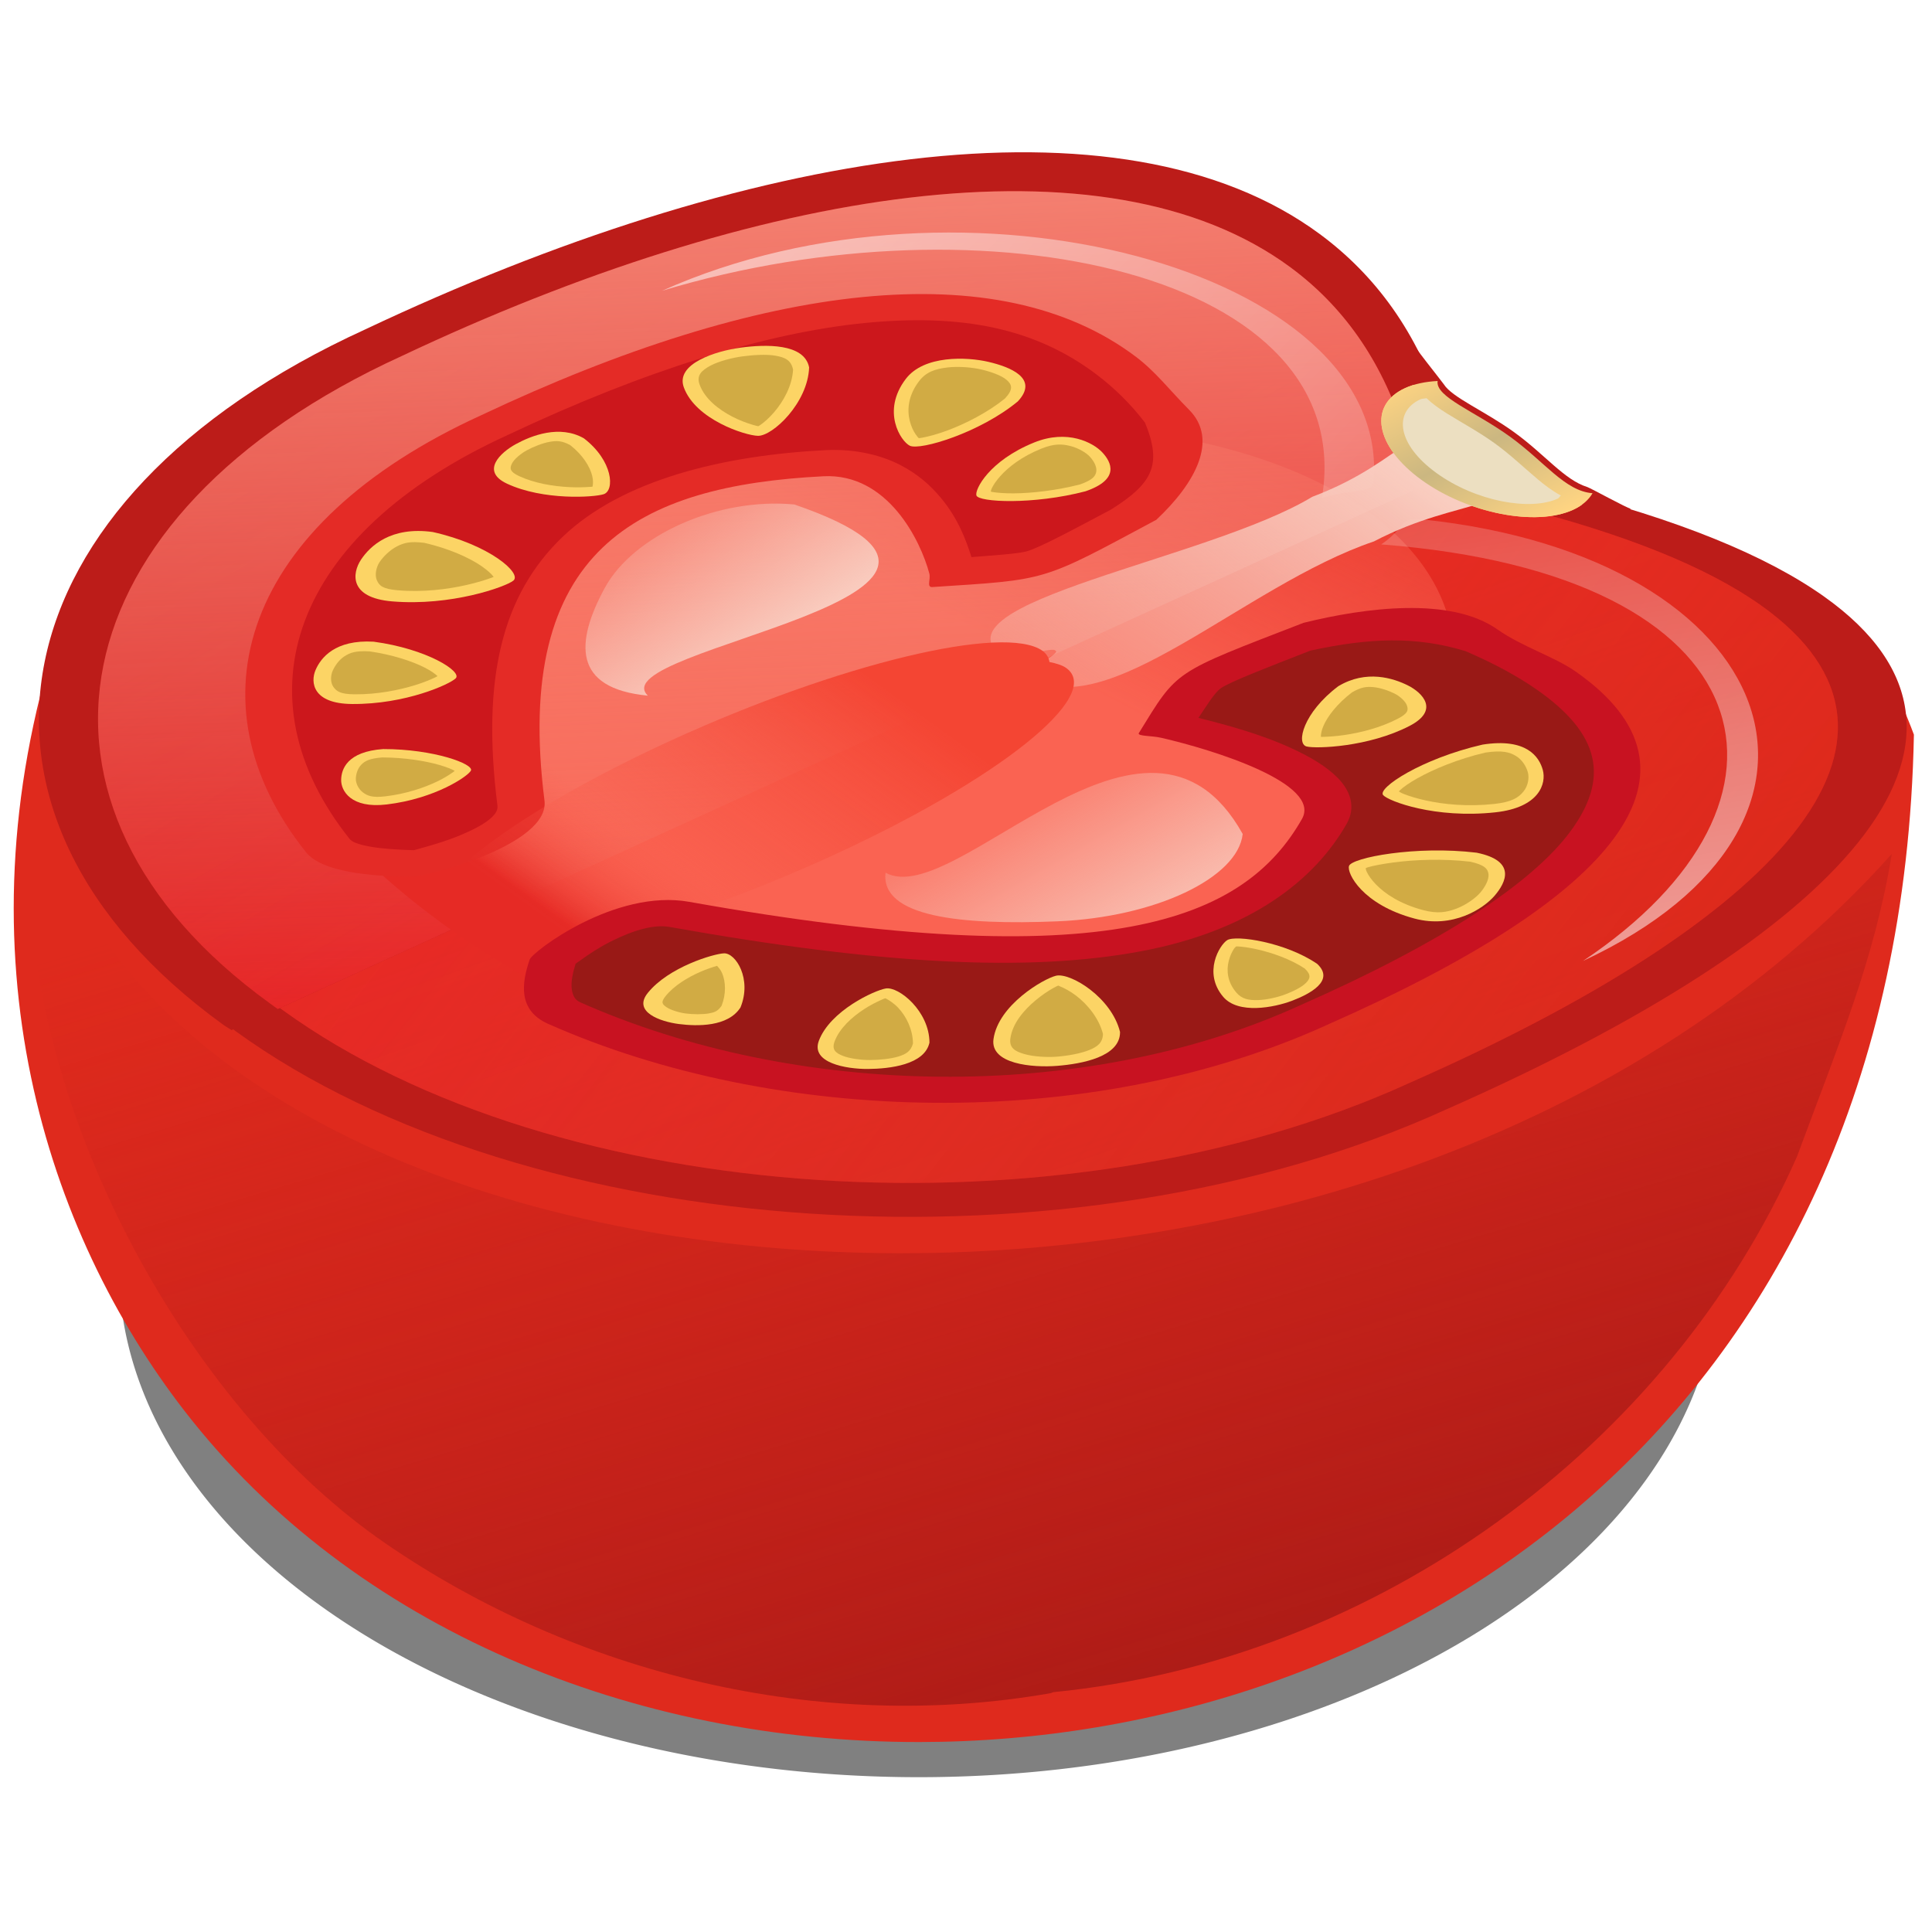<?xml version="1.0" encoding="UTF-8" standalone="no"?>
<!-- Created with Inkscape (http://www.inkscape.org/) -->
<svg
   xmlns:dc="http://purl.org/dc/elements/1.1/"
   xmlns:cc="http://creativecommons.org/ns#"
   xmlns:rdf="http://www.w3.org/1999/02/22-rdf-syntax-ns#"
   xmlns:svg="http://www.w3.org/2000/svg"
   xmlns="http://www.w3.org/2000/svg"
   xmlns:xlink="http://www.w3.org/1999/xlink"
   xmlns:sodipodi="http://sodipodi.sourceforge.net/DTD/sodipodi-0.dtd"
   xmlns:inkscape="http://www.inkscape.org/namespaces/inkscape"
   width="64"
   height="64"
   id="svg2"
   sodipodi:version="0.32"
   inkscape:version="0.46"
   version="1.0"
   sodipodi:docname="tomato.svg"
   inkscape:output_extension="org.inkscape.output.svg.inkscape">
  <defs
     id="defs4">
    <linearGradient
       id="linearGradient5904">
      <stop
         style="stop-color:#fed482;stop-opacity:1;"
         offset="0"
         id="stop5906" />
      <stop
         id="stop5912"
         offset="0.5"
         style="stop-color:#cbb781;stop-opacity:1;" />
      <stop
         style="stop-color:#fed482;stop-opacity:1;"
         offset="1"
         id="stop5908" />
    </linearGradient>
    <linearGradient
       id="linearGradient5286">
      <stop
         style="stop-color:#9b1714;stop-opacity:1;"
         offset="0"
         id="stop5288" />
      <stop
         style="stop-color:#bc1c19;stop-opacity:0;"
         offset="1"
         id="stop5290" />
    </linearGradient>
    <linearGradient
       id="linearGradient4146">
      <stop
         id="stop4148"
         offset="0"
         style="stop-color:#e62a25;stop-opacity:1" />
      <stop
         id="stop4150"
         offset="1"
         style="stop-color:#fa6352;stop-opacity:0;" />
    </linearGradient>
    <linearGradient
       id="linearGradient4130">
      <stop
         id="stop4132"
         offset="0"
         style="stop-color:#d41b06;stop-opacity:1;" />
      <stop
         id="stop4134"
         offset="1"
         style="stop-color:#fa6352;stop-opacity:0;" />
    </linearGradient>
    <linearGradient
       id="linearGradient4088"
       inkscape:collect="always">
      <stop
         id="stop4090"
         offset="0"
         style="stop-color:#f44533;stop-opacity:1" />
      <stop
         id="stop4092"
         offset="1"
         style="stop-color:#fa6352;stop-opacity:0;" />
    </linearGradient>
    <linearGradient
       id="linearGradient4001">
      <stop
         style="stop-color:#fa6352;stop-opacity:1;"
         offset="0"
         id="stop4003" />
      <stop
         style="stop-color:#fa6352;stop-opacity:0;"
         offset="1"
         id="stop4005" />
    </linearGradient>
    <linearGradient
       inkscape:collect="always"
       id="linearGradient3993">
      <stop
         style="stop-color:#f58474;stop-opacity:1;"
         offset="0"
         id="stop3995" />
      <stop
         style="stop-color:#f58474;stop-opacity:0;"
         offset="1"
         id="stop3997" />
    </linearGradient>
    <linearGradient
       inkscape:collect="always"
       id="linearGradient3849">
      <stop
         style="stop-color:#ffffff;stop-opacity:1;"
         offset="0"
         id="stop3851" />
      <stop
         style="stop-color:#ffffff;stop-opacity:0;"
         offset="1"
         id="stop3853" />
    </linearGradient>
    <linearGradient
       inkscape:collect="always"
       id="linearGradient3668">
      <stop
         style="stop-color:#ef171c;stop-opacity:1;"
         offset="0"
         id="stop3670" />
      <stop
         style="stop-color:#ef171c;stop-opacity:0;"
         offset="1"
         id="stop3672" />
    </linearGradient>
    <linearGradient
       inkscape:collect="always"
       id="linearGradient3660">
      <stop
         style="stop-color:#f9cdc0;stop-opacity:1;"
         offset="0"
         id="stop3662" />
      <stop
         style="stop-color:#f9cdc0;stop-opacity:0;"
         offset="1"
         id="stop3664" />
    </linearGradient>
    <linearGradient
       inkscape:collect="always"
       id="linearGradient3638">
      <stop
         style="stop-color:#f9cdc0;stop-opacity:1;"
         offset="0"
         id="stop3640" />
      <stop
         style="stop-color:#f9cdc0;stop-opacity:0;"
         offset="1"
         id="stop3642" />
    </linearGradient>
    <inkscape:perspective
       sodipodi:type="inkscape:persp3d"
       inkscape:vp_x="0 : 526.18109 : 1"
       inkscape:vp_y="0 : 1000 : 0"
       inkscape:vp_z="744.09448 : 526.18109 : 1"
       inkscape:persp3d-origin="372.04724 : 350.78739 : 1"
       id="perspective10" />
    <inkscape:perspective
       id="perspective2750"
       inkscape:persp3d-origin="372.04724 : 350.78739 : 1"
       inkscape:vp_z="744.09448 : 526.18109 : 1"
       inkscape:vp_y="0 : 1000 : 0"
       inkscape:vp_x="0 : 526.18109 : 1"
       sodipodi:type="inkscape:persp3d" />
    <linearGradient
       inkscape:collect="always"
       xlink:href="#linearGradient3668"
       id="linearGradient4187"
       gradientUnits="userSpaceOnUse"
       gradientTransform="matrix(2.745,0,0,1.876,-680.113,-427.536)"
       x1="329.635"
       y1="479.663"
       x2="372.742"
       y2="483.794" />
    <linearGradient
       inkscape:collect="always"
       xlink:href="#linearGradient4130"
       id="linearGradient4189"
       gradientUnits="userSpaceOnUse"
       x1="322.748"
       y1="415.74"
       x2="164.97"
       y2="509.251" />
    <linearGradient
       inkscape:collect="always"
       xlink:href="#linearGradient3668"
       id="linearGradient4191"
       gradientUnits="userSpaceOnUse"
       gradientTransform="matrix(2.745,0,0,1.876,-680.113,-427.536)"
       x1="329.635"
       y1="479.663"
       x2="372.742"
       y2="483.794" />
    <linearGradient
       inkscape:collect="always"
       xlink:href="#linearGradient4001"
       id="linearGradient4193"
       gradientUnits="userSpaceOnUse"
       x1="248.719"
       y1="475.979"
       x2="247.329"
       y2="459.996" />
    <linearGradient
       inkscape:collect="always"
       xlink:href="#linearGradient3993"
       id="linearGradient4195"
       gradientUnits="userSpaceOnUse"
       x1="289.187"
       y1="457.719"
       x2="228.792"
       y2="505.32" />
    <linearGradient
       inkscape:collect="always"
       xlink:href="#linearGradient4146"
       id="linearGradient4197"
       gradientUnits="userSpaceOnUse"
       x1="243.393"
       y1="487.43"
       x2="243.161"
       y2="477.173" />
    <linearGradient
       inkscape:collect="always"
       xlink:href="#linearGradient3638"
       id="linearGradient4199"
       gradientUnits="userSpaceOnUse"
       x1="327.665"
       y1="485.476"
       x2="344.814"
       y2="489.951" />
    <linearGradient
       inkscape:collect="always"
       xlink:href="#linearGradient3849"
       id="linearGradient4201"
       gradientUnits="userSpaceOnUse"
       x1="262.117"
       y1="488.525"
       x2="355.487"
       y2="452.066" />
    <linearGradient
       inkscape:collect="always"
       xlink:href="#linearGradient3849"
       id="linearGradient4203"
       gradientUnits="userSpaceOnUse"
       x1="262.117"
       y1="488.525"
       x2="355.487"
       y2="452.066" />
    <linearGradient
       inkscape:collect="always"
       xlink:href="#linearGradient3660"
       id="linearGradient4205"
       gradientUnits="userSpaceOnUse"
       gradientTransform="matrix(-2.238,0,0,0.168,1007.833,363.874)"
       x1="341.082"
       y1="497.264"
       x2="340.732"
       y2="770.127" />
    <linearGradient
       inkscape:collect="always"
       xlink:href="#linearGradient4088"
       id="linearGradient4207"
       gradientUnits="userSpaceOnUse"
       x1="245.172"
       y1="473.234"
       x2="245.172"
       y2="490.398" />
    <linearGradient
       inkscape:collect="always"
       xlink:href="#linearGradient3638"
       id="linearGradient4209"
       gradientUnits="userSpaceOnUse"
       x1="327.665"
       y1="485.476"
       x2="344.814"
       y2="489.951" />
    <filter
       inkscape:collect="always"
       id="filter5988">
      <feGaussianBlur
         inkscape:collect="always"
         stdDeviation="0.733"
         id="feGaussianBlur5990" />
    </filter>
    <linearGradient
       inkscape:collect="always"
       xlink:href="#linearGradient3668"
       id="linearGradient6186"
       gradientUnits="userSpaceOnUse"
       gradientTransform="matrix(2.745,0,0,1.876,-680.113,-427.536)"
       x1="329.635"
       y1="479.663"
       x2="372.742"
       y2="483.794" />
    <linearGradient
       inkscape:collect="always"
       xlink:href="#linearGradient4130"
       id="linearGradient6188"
       gradientUnits="userSpaceOnUse"
       x1="322.748"
       y1="415.74"
       x2="164.97"
       y2="509.251" />
    <linearGradient
       inkscape:collect="always"
       xlink:href="#linearGradient3668"
       id="linearGradient6190"
       gradientUnits="userSpaceOnUse"
       gradientTransform="matrix(2.745,0,0,1.876,-680.113,-427.536)"
       x1="329.635"
       y1="479.663"
       x2="372.742"
       y2="483.794" />
    <linearGradient
       inkscape:collect="always"
       xlink:href="#linearGradient4001"
       id="linearGradient6192"
       gradientUnits="userSpaceOnUse"
       x1="248.719"
       y1="475.979"
       x2="247.329"
       y2="459.996" />
    <linearGradient
       inkscape:collect="always"
       xlink:href="#linearGradient3993"
       id="linearGradient6194"
       gradientUnits="userSpaceOnUse"
       x1="289.187"
       y1="457.719"
       x2="228.792"
       y2="505.32" />
    <linearGradient
       inkscape:collect="always"
       xlink:href="#linearGradient4146"
       id="linearGradient6196"
       gradientUnits="userSpaceOnUse"
       x1="243.393"
       y1="487.43"
       x2="243.161"
       y2="477.173" />
    <linearGradient
       inkscape:collect="always"
       xlink:href="#linearGradient3638"
       id="linearGradient6198"
       gradientUnits="userSpaceOnUse"
       x1="334.421"
       y1="481.468"
       x2="327.77"
       y2="494.589" />
    <linearGradient
       inkscape:collect="always"
       xlink:href="#linearGradient3849"
       id="linearGradient6200"
       gradientUnits="userSpaceOnUse"
       x1="262.117"
       y1="488.525"
       x2="355.487"
       y2="452.066" />
    <linearGradient
       inkscape:collect="always"
       xlink:href="#linearGradient3849"
       id="linearGradient6202"
       gradientUnits="userSpaceOnUse"
       x1="262.117"
       y1="488.525"
       x2="355.487"
       y2="452.066" />
    <linearGradient
       inkscape:collect="always"
       xlink:href="#linearGradient3660"
       id="linearGradient6204"
       gradientUnits="userSpaceOnUse"
       gradientTransform="matrix(-2.238,0,0,0.168,1007.833,363.874)"
       x1="336.903"
       y1="493.377"
       x2="353.702"
       y2="703.88" />
    <linearGradient
       inkscape:collect="always"
       xlink:href="#linearGradient4088"
       id="linearGradient6206"
       gradientUnits="userSpaceOnUse"
       x1="245.172"
       y1="473.234"
       x2="245.172"
       y2="490.398" />
    <linearGradient
       inkscape:collect="always"
       xlink:href="#linearGradient3638"
       id="linearGradient6208"
       gradientUnits="userSpaceOnUse"
       x1="323.812"
       y1="490.898"
       x2="337.817"
       y2="477.182" />
    <linearGradient
       inkscape:collect="always"
       xlink:href="#linearGradient5286"
       id="linearGradient6210"
       gradientUnits="userSpaceOnUse"
       x1="206"
       y1="486.289"
       x2="195.5"
       y2="451.289" />
    <linearGradient
       inkscape:collect="always"
       xlink:href="#linearGradient5904"
       id="linearGradient6212"
       gradientUnits="userSpaceOnUse"
       x1="333.683"
       y1="449.937"
       x2="345.308"
       y2="449.301" />
  </defs>
  <sodipodi:namedview
     id="base"
     pagecolor="#ffffff"
     bordercolor="#666666"
     borderopacity="1.0"
     inkscape:pageopacity="0.0"
     inkscape:pageshadow="2"
     inkscape:zoom="2"
     inkscape:cx="-140.74837"
     inkscape:cy="68.834641"
     inkscape:document-units="px"
     inkscape:current-layer="layer1"
     showgrid="false"
     inkscape:window-width="1440"
     inkscape:window-height="843"
     inkscape:window-x="0"
     inkscape:window-y="0" />
  <g
     inkscape:label="1. réteg"
     inkscape:groupmode="layer"
     id="layer1">
    <g
       id="g4152"
       transform="translate(-230.143,-571.714)">
      <path
         id="path3894"
         d="M 264.875,439.969 C 260.503,440.006 255.465,441.231 249.75,443.875 C 248.394,444.502 246.768,444.765 245.219,444.594 L 245.219,511.719 C 245.419,511.721 245.611,511.75 245.812,511.75 C 268.484,511.75 287.25,495.554 287.25,475.594 C 287.649,454.967 280.488,439.834 264.875,439.969 z"
         style="fill:#bc1c19;fill-opacity:1;stroke:none;stroke-width:0.082;stroke-linecap:butt;stroke-linejoin:miter;stroke-miterlimit:4.2;stroke-dasharray:none;stroke-dashoffset:0;stroke-opacity:1"
         transform="translate(-8.334e-2,0)" />
      <path
         id="path3896"
         d="M 263.562,442.438 C 259.493,442.473 254.82,443.632 249.5,446.094 C 248.217,446.687 246.682,446.893 245.219,446.719 L 245.219,509.25 C 245.427,509.253 245.634,509.25 245.844,509.25 C 266.949,509.25 284.406,494.175 284.406,475.594 C 284.778,456.392 278.097,442.312 263.562,442.438 z"
         style="fill:url(#linearGradient4187);fill-opacity:1;stroke:none;stroke-width:0.082;stroke-linecap:butt;stroke-linejoin:miter;stroke-miterlimit:4.2;stroke-dasharray:none;stroke-dashoffset:0;stroke-opacity:1"
         transform="translate(-8.334e-2,0)" />
      <path
         id="path3898"
         d="M 263.562,442.438 C 259.493,442.473 254.82,443.632 249.5,446.094 C 248.217,446.687 246.682,446.893 245.219,446.719 L 245.219,509.25 C 245.427,509.253 245.634,509.25 245.844,509.25 C 266.949,509.25 284.406,494.175 284.406,475.594 C 284.778,456.392 278.097,442.312 263.562,442.438 z"
         style="fill:url(#linearGradient4189);fill-opacity:1;stroke:none;stroke-width:0.082;stroke-linecap:butt;stroke-linejoin:miter;stroke-miterlimit:4.2;stroke-dasharray:none;stroke-dashoffset:0;stroke-opacity:1"
         transform="translate(-8.334e-2,0)" />
      <path
         transform="matrix(-1,0,0,1,490.437,0)"
         style="fill:#bc1c19;fill-opacity:1;stroke:none;stroke-width:0.082;stroke-linecap:butt;stroke-linejoin:miter;stroke-miterlimit:4.2;stroke-dasharray:none;stroke-dashoffset:0;stroke-opacity:1"
         d="M 264.875,439.969 C 260.503,440.006 255.465,441.231 249.75,443.875 C 248.394,444.502 246.768,444.765 245.219,444.594 L 245.219,511.719 C 245.419,511.721 245.611,511.75 245.812,511.75 C 268.484,511.75 287.25,495.554 287.25,475.594 C 287.649,454.967 280.488,439.834 264.875,439.969 z"
         id="path3770" />
      <path
         transform="matrix(-1,0,0,1,490.437,0)"
         style="fill:url(#linearGradient4191);fill-opacity:1;stroke:none;stroke-width:0.082;stroke-linecap:butt;stroke-linejoin:miter;stroke-miterlimit:4.2;stroke-dasharray:none;stroke-dashoffset:0;stroke-opacity:1"
         d="M 263.562,442.438 C 259.493,442.473 254.82,443.632 249.5,446.094 C 248.217,446.687 246.682,446.893 245.219,446.719 L 245.219,509.25 C 245.427,509.253 245.634,509.25 245.844,509.25 C 266.949,509.25 284.406,494.175 284.406,475.594 C 284.778,456.392 278.097,442.312 263.562,442.438 z"
         id="path3772" />
      <path
         transform="matrix(1.091,0,0,1.814,-23.24,-394.593)"
         d="M 266.607,479.951 A 20.714,13.482 0 1 1 225.179,479.951 A 20.714,13.482 0 1 1 266.607,479.951 z"
         sodipodi:ry="13.482142"
         sodipodi:rx="20.714285"
         sodipodi:cy="479.95148"
         sodipodi:cx="245.89285"
         id="path4022"
         style="opacity:1;fill:url(#linearGradient4193);fill-opacity:1;stroke:none;stroke-width:0.2;stroke-linecap:butt;stroke-linejoin:miter;stroke-miterlimit:4.2;stroke-dasharray:none;stroke-dashoffset:0;stroke-opacity:1"
         sodipodi:type="arc" />
      <path
         transform="matrix(-1,0,0,1,490.437,0)"
         style="fill:url(#linearGradient4195);fill-opacity:1;stroke:none;stroke-width:0.082;stroke-linecap:butt;stroke-linejoin:miter;stroke-miterlimit:4.2;stroke-dasharray:none;stroke-dashoffset:0;stroke-opacity:1"
         d="M 263.562,442.438 C 259.493,442.473 254.82,443.632 249.5,446.094 C 248.217,446.687 246.682,446.893 245.219,446.719 L 245.219,509.25 C 245.427,509.253 245.634,509.25 245.844,509.25 C 266.949,509.25 284.406,494.175 284.406,475.594 C 284.778,456.392 278.097,442.312 263.562,442.438 z"
         id="path3774" />
      <path
         sodipodi:type="arc"
         style="opacity:1;fill:url(#linearGradient4197);fill-opacity:1;stroke:none;stroke-width:0.2;stroke-linecap:butt;stroke-linejoin:miter;stroke-miterlimit:4.2;stroke-dasharray:none;stroke-dashoffset:0;stroke-opacity:1"
         id="path4142"
         sodipodi:cx="245.89285"
         sodipodi:cy="479.95148"
         sodipodi:rx="20.714285"
         sodipodi:ry="13.482142"
         d="M 266.607,479.951 A 20.714,13.482 0 1 1 225.179,479.951 A 20.714,13.482 0 1 1 266.607,479.951 z"
         transform="matrix(1.091,0,0,0.662,-23.24,173.83)" />
      <path
         style="fill:#e42b26;fill-opacity:1;stroke:none;stroke-width:0.156;stroke-linecap:butt;stroke-linejoin:miter;stroke-miterlimit:4.2;stroke-dasharray:none;stroke-dashoffset:0;stroke-opacity:1"
         d="M 356.188,458.938 C 354.618,458.966 352.965,459.35 351.125,459.594 C 348.259,459.974 346.103,462.725 344.875,465.656 C 344.274,472.277 344.165,471.863 347.188,476.062 C 347.362,476.229 347.726,475.745 348.156,475.531 C 350.573,474.329 356.008,472.343 357.719,474.594 C 362.671,481.108 362.247,488.095 344.781,498.438 C 341.672,500.279 343.367,505.859 343.781,506.281 C 345.041,507.566 346.736,508.985 348.562,508.594 C 361.974,505.72 372,495.819 372,483.062 C 372.296,467.788 367.171,458.74 356.188,458.938 z"
         id="path3776"
         sodipodi:nodetypes="csccssssscc"
         transform="matrix(-1,0,0,1,584.255,-7.404)" />
      <path
         sodipodi:nodetypes="cscc"
         id="path3778"
         d="M 340.636,486.668 C 340.636,490.168 337.056,491.112 332.768,491.112 C 328.48,491.112 325,488.272 325,484.773 C 330.082,470.788 337.355,489.953 340.636,486.668 z"
         style="fill:url(#linearGradient4199);fill-opacity:1;stroke:none;stroke-width:0.2;stroke-linecap:butt;stroke-linejoin:miter;stroke-miterlimit:4.2;stroke-dashoffset:0;stroke-opacity:1"
         transform="matrix(0.618,0.786,-0.786,0.618,407.987,-85.213)" />
      <path
         sodipodi:nodetypes="cccscssssssscsssssc"
         id="path3784"
         d="M 356.219,461.031 C 354.812,461.057 353.282,461.239 351.594,461.625 C 348.277,462.978 347.375,464.142 346.906,466.688 C 346.705,469.031 346.555,470.71 346.688,471.312 C 346.78,471.733 347.498,472.699 347.969,473.406 C 349.296,472.791 350.937,472.084 352.812,471.719 C 353.895,471.508 354.988,471.402 356.125,471.562 C 357.262,471.723 358.537,472.242 359.375,473.344 C 362.085,476.909 363.545,481.331 361.562,485.906 C 359.58,490.481 354.747,494.947 345.844,500.219 C 345.224,500.586 344.963,501.473 345.031,502.781 C 345.065,503.435 345.212,504.116 345.344,504.594 C 345.39,504.76 345.4,504.863 345.438,504.969 C 345.961,505.487 346.521,505.974 347,506.25 C 347.531,506.556 347.844,506.623 348.125,506.562 C 360.787,503.849 369.906,494.729 369.906,483.062 C 369.906,483.052 369.906,483.042 369.906,483.031 C 370.049,475.635 368.844,469.927 366.562,466.312 C 364.281,462.698 361.134,460.943 356.219,461.031 z"
         style="fill:#cc171c;fill-opacity:1;stroke:none;stroke-width:0.156;stroke-linecap:butt;stroke-linejoin:miter;stroke-miterlimit:4.2;stroke-dashoffset:0;stroke-opacity:1"
         transform="matrix(-1,0,0,1,584.255,-7.404)" />
      <path
         transform="matrix(0.567,-0.279,0.279,0.567,-61.948,270.328)"
         sodipodi:nodetypes="csssc"
         id="path3786"
         d="M 278.55,467.547 C 277.993,471.951 275.176,475.474 274.193,475.186 C 273.343,474.937 270.204,472.136 269.837,467.926 C 269.568,464.836 272.486,463.948 274.193,463.948 C 275.901,463.948 278.55,464.445 278.55,467.547 z"
         style="fill:#fcd465;fill-opacity:1;stroke:none;stroke-width:0.2;stroke-linecap:butt;stroke-linejoin:miter;stroke-miterlimit:4.2;stroke-dashoffset:0;stroke-opacity:1" />
      <path
         style="fill:#fcd465;fill-opacity:1;stroke:none;stroke-width:0.2;stroke-linecap:butt;stroke-linejoin:miter;stroke-miterlimit:4.2;stroke-dashoffset:0;stroke-opacity:1"
         d="M 278.55,467.547 C 277.993,471.951 275.176,475.474 274.193,475.186 C 273.343,474.937 270.204,472.136 269.837,467.926 C 269.568,464.836 272.486,463.948 274.193,463.948 C 275.901,463.948 278.55,464.445 278.55,467.547 z"
         id="path3788"
         sodipodi:nodetypes="csssc"
         transform="matrix(0.541,8.4865617e-2,-8.4865617e-2,0.541,124.039,182.892)" />
      <path
         transform="matrix(0.306,-0.562,0.562,0.306,-128.664,476.989)"
         sodipodi:nodetypes="csssc"
         id="path3790"
         d="M 278.55,467.547 C 277.993,471.951 275.176,475.474 274.193,475.186 C 273.343,474.937 270.204,472.136 269.837,467.926 C 269.568,464.836 272.486,463.948 274.193,463.948 C 275.901,463.948 278.55,464.445 278.55,467.547 z"
         style="fill:#fcd465;fill-opacity:1;stroke:none;stroke-width:0.2;stroke-linecap:butt;stroke-linejoin:miter;stroke-miterlimit:4.2;stroke-dashoffset:0;stroke-opacity:1" />
      <path
         style="fill:#fcd465;fill-opacity:1;stroke:none;stroke-width:0.2;stroke-linecap:butt;stroke-linejoin:miter;stroke-miterlimit:4.2;stroke-dashoffset:0;stroke-opacity:1"
         d="M 278.55,467.547 C 277.993,471.951 275.176,475.474 274.193,475.186 C 273.343,474.937 270.204,472.136 269.837,467.926 C 269.568,464.836 272.486,463.948 274.193,463.948 C 275.901,463.948 278.55,464.445 278.55,467.547 z"
         id="path3792"
         sodipodi:nodetypes="csssc"
         transform="matrix(-5.3846424e-2,-0.527,0.527,-5.3846424e-2,-14.569,645.93)" />
      <path
         transform="matrix(-0.36,-0.529,0.529,-0.36,71.021,798.438)"
         sodipodi:nodetypes="csssc"
         id="path3794"
         d="M 278.55,467.547 C 277.993,471.951 275.176,475.474 274.193,475.186 C 273.343,474.937 270.204,472.136 269.837,467.926 C 269.568,464.836 272.486,463.948 274.193,463.948 C 275.901,463.948 278.55,464.445 278.55,467.547 z"
         style="fill:#fcd465;fill-opacity:1;stroke:none;stroke-width:0.2;stroke-linecap:butt;stroke-linejoin:miter;stroke-miterlimit:4.2;stroke-dashoffset:0;stroke-opacity:1" />
      <path
         style="fill:#fcd465;fill-opacity:1;stroke:none;stroke-width:0.2;stroke-linecap:butt;stroke-linejoin:miter;stroke-miterlimit:4.2;stroke-dashoffset:0;stroke-opacity:1"
         d="M 278.55,467.547 C 277.993,471.951 275.176,475.474 274.193,475.186 C 273.343,474.937 270.204,472.136 269.837,467.926 C 269.568,464.836 272.486,463.948 274.193,463.948 C 275.901,463.948 278.55,464.445 278.55,467.547 z"
         id="path3796"
         sodipodi:nodetypes="csssc"
         transform="matrix(-0.377,-0.422,0.422,-0.377,131.225,783.27)" />
      <path
         transform="matrix(-0.416,-0.292,0.292,-0.416,210.508,770.341)"
         sodipodi:nodetypes="csssc"
         id="path3798"
         d="M 278.55,467.547 C 277.993,471.951 275.176,475.474 274.193,475.186 C 273.343,474.937 270.204,472.136 269.837,467.926 C 269.568,464.836 272.486,463.948 274.193,463.948 C 275.901,463.948 278.55,464.445 278.55,467.547 z"
         style="fill:#fcd465;fill-opacity:1;stroke:none;stroke-width:0.2;stroke-linecap:butt;stroke-linejoin:miter;stroke-miterlimit:4.2;stroke-dashoffset:0;stroke-opacity:1" />
      <path
         sodipodi:nodetypes="ccsc"
         transform="matrix(1.077,0,0,0.886,-120.672,44.768)"
         id="path3844"
         d="M 306.409,473.531 C 309.463,456.564 324.737,446.813 337.411,459.698 C 337.771,457.822 338.631,457.669 337.775,456.882 C 325.452,445.544 306.572,455.492 306.409,473.531 z"
         style="fill:url(#linearGradient4201);fill-opacity:1;stroke:none;stroke-width:0.2;stroke-linecap:butt;stroke-linejoin:miter;stroke-miterlimit:4.2;stroke-dasharray:none;stroke-dashoffset:0;stroke-opacity:1" />
      <path
         style="fill:url(#linearGradient4203);fill-opacity:1;stroke:none;stroke-width:0.2;stroke-linecap:butt;stroke-linejoin:miter;stroke-miterlimit:4.2;stroke-dasharray:none;stroke-dashoffset:0;stroke-opacity:1"
         d="M 306.409,473.531 C 309.463,456.564 324.737,446.813 337.411,459.698 C 337.771,457.822 338.631,457.669 337.775,456.882 C 325.452,445.544 306.572,455.492 306.409,473.531 z"
         id="path3926"
         transform="matrix(-1.077,0,0,0.886,611.025,44.768)"
         sodipodi:nodetypes="ccsc" />
      <path
         sodipodi:nodetypes="cssscsc"
         transform="matrix(1.159,0,0,0.778,-148.596,94.116)"
         id="path4011"
         d="M 334.719,448.25 C 334.442,448.799 334.281,449.4 334.281,450.031 C 334.281,452.594 336.801,454.687 339.906,454.688 C 343.011,454.688 345.531,452.594 345.531,450.031 C 345.531,449.4 345.37,448.799 345.094,448.25 C 344.25,449.287 342.098,448.425 339.752,448.425 C 337.406,448.425 335.562,449.287 334.719,448.25 z"
         style="opacity:1;fill:#fed482;fill-opacity:1;stroke:none;stroke-width:0.2;stroke-linecap:butt;stroke-linejoin:miter;stroke-miterlimit:4.2;stroke-dasharray:none;stroke-dashoffset:0;stroke-opacity:1" />
      <path
         sodipodi:nodetypes="ccssssccssc"
         transform="matrix(1,0,0,0.92,0,37.578)"
         id="path3782"
         d="M 244.625,443.656 C 239.994,443.41 243.298,445.891 242.781,451.312 C 243.798,458.098 238.257,470.151 243.978,470.261 C 244.331,470.268 244.83,468.102 245.125,468.062 C 245.153,468.067 245.19,468.059 245.219,468.062 C 245.514,468.102 245.655,470.268 246.009,470.261 C 251.73,470.151 246.546,458.098 247.562,451.312 C 247.173,445.796 250.346,444.476 245.719,443.656 C 245.549,443.656 245.385,443.676 245.219,443.688 C 245.187,443.686 245.156,443.69 245.125,443.688 C 244.959,443.676 244.795,443.656 244.625,443.656 z"
         style="fill:url(#linearGradient4205);fill-opacity:1;stroke:none;stroke-width:0.2;stroke-linecap:butt;stroke-linejoin:miter;stroke-miterlimit:4.2;stroke-dashoffset:0;stroke-opacity:1" />
      <path
         transform="matrix(1,0,0,1.265,0,-124.048)"
         id="path3780"
         d="M 244.25,467.875 C 241.329,467.875 238.969,473.626 238.969,480.688 C 238.969,487.749 241.329,493.469 244.25,493.469 C 244.573,493.469 244.881,493.384 245.188,493.25 C 245.486,493.377 245.78,493.469 246.094,493.469 C 249.015,493.469 251.375,487.749 251.375,480.688 C 251.375,473.626 249.015,467.875 246.094,467.875 C 245.78,467.875 245.486,467.966 245.188,468.094 C 244.881,467.959 244.573,467.875 244.25,467.875 z"
         style="fill:url(#linearGradient4207);fill-opacity:1;stroke:none;stroke-width:0.2;stroke-linecap:butt;stroke-linejoin:miter;stroke-miterlimit:4.2;stroke-dasharray:none;stroke-dashoffset:0;stroke-opacity:1" />
      <path
         transform="translate(-93.901,-7.404)"
         sodipodi:nodetypes="csccssssscc"
         id="path3900"
         d="M 356.188,458.938 C 354.618,458.966 352.981,459.573 351.125,459.594 C 347.558,459.634 345.724,462.936 344.875,465.656 C 344.274,472.277 344.165,471.863 347.188,476.062 C 347.362,476.229 347.726,475.745 348.156,475.531 C 350.573,474.329 356.008,472.343 357.719,474.594 C 362.671,481.108 362.247,488.095 344.781,498.438 C 341.672,500.279 343.367,505.859 343.781,506.281 C 345.041,507.566 346.736,508.985 348.562,508.594 C 361.974,505.72 372,495.819 372,483.062 C 372.296,467.788 367.171,458.74 356.188,458.938 z"
         style="fill:#c81221;fill-opacity:1;stroke:none;stroke-width:0.156;stroke-linecap:butt;stroke-linejoin:miter;stroke-miterlimit:4.2;stroke-dasharray:none;stroke-dashoffset:0;stroke-opacity:1" />
      <path
         transform="matrix(-0.618,0.786,0.786,0.618,82.367,-85.213)"
         style="fill:url(#linearGradient4209);fill-opacity:1;stroke:none;stroke-width:0.2;stroke-linecap:butt;stroke-linejoin:miter;stroke-miterlimit:4.2;stroke-dashoffset:0;stroke-opacity:1"
         d="M 340.636,486.668 C 340.636,490.168 337.056,491.112 332.768,491.112 C 328.48,491.112 325,488.272 325,484.773 C 330.082,470.788 337.355,489.953 340.636,486.668 z"
         id="path3902"
         sodipodi:nodetypes="cscc" />
      <path
         sodipodi:nodetypes="cccscssssssscsssssc"
         id="path3908"
         d="M 356.219,461.031 C 354.812,461.057 353.282,461.239 351.594,461.625 C 349.126,462.561 347.842,464.158 346.906,466.688 C 346.705,469.031 346.555,470.71 346.688,471.312 C 346.78,471.733 347.498,472.699 347.969,473.406 C 349.296,472.791 350.937,472.084 352.812,471.719 C 353.895,471.508 354.988,471.402 356.125,471.562 C 357.262,471.723 358.537,472.242 359.375,473.344 C 362.085,476.909 363.545,481.331 361.562,485.906 C 359.58,490.481 354.747,494.947 345.844,500.219 C 345.224,500.586 344.963,501.473 345.031,502.781 C 345.065,503.435 345.212,504.116 345.344,504.594 C 345.39,504.76 345.4,504.863 345.438,504.969 C 345.961,505.487 346.521,505.974 347,506.25 C 347.531,506.556 347.844,506.623 348.125,506.562 C 360.787,503.849 369.906,494.729 369.906,483.062 C 369.906,483.052 369.906,483.042 369.906,483.031 C 370.049,475.635 368.844,469.927 366.562,466.312 C 364.281,462.698 361.134,460.943 356.219,461.031 z"
         style="fill:#991916;fill-opacity:1;stroke:none;stroke-width:0.156;stroke-linecap:butt;stroke-linejoin:miter;stroke-miterlimit:4.2;stroke-dashoffset:0;stroke-opacity:1"
         transform="translate(-93.901,-7.404)" />
      <path
         style="fill:#fcd465;fill-opacity:1;stroke:none;stroke-width:0.2;stroke-linecap:butt;stroke-linejoin:miter;stroke-miterlimit:4.2;stroke-dashoffset:0;stroke-opacity:1"
         d="M 278.55,467.547 C 277.993,471.951 275.176,475.474 274.193,475.186 C 273.343,474.937 270.204,472.136 269.837,467.926 C 269.568,464.836 272.486,463.948 274.193,463.948 C 275.901,463.948 278.55,464.445 278.55,467.547 z"
         id="path3910"
         sodipodi:nodetypes="csssc"
         transform="matrix(-0.567,-0.279,-0.279,0.567,552.302,270.328)" />
      <path
         transform="matrix(-0.541,8.4865617e-2,8.4865617e-2,0.541,366.315,182.892)"
         sodipodi:nodetypes="csssc"
         id="path3912"
         d="M 278.55,467.547 C 277.993,471.951 275.176,475.474 274.193,475.186 C 273.343,474.937 270.204,472.136 269.837,467.926 C 269.568,464.836 272.486,463.948 274.193,463.948 C 275.901,463.948 278.55,464.445 278.55,467.547 z"
         style="fill:#fcd465;fill-opacity:1;stroke:none;stroke-width:0.2;stroke-linecap:butt;stroke-linejoin:miter;stroke-miterlimit:4.2;stroke-dashoffset:0;stroke-opacity:1" />
      <path
         style="fill:#fcd465;fill-opacity:1;stroke:none;stroke-width:0.2;stroke-linecap:butt;stroke-linejoin:miter;stroke-miterlimit:4.2;stroke-dashoffset:0;stroke-opacity:1"
         d="M 278.55,467.547 C 277.993,471.951 275.176,475.474 274.193,475.186 C 273.343,474.937 270.204,472.136 269.837,467.926 C 269.568,464.836 272.486,463.948 274.193,463.948 C 275.901,463.948 278.55,464.445 278.55,467.547 z"
         id="path3914"
         sodipodi:nodetypes="csssc"
         transform="matrix(-0.306,-0.562,-0.562,0.306,619.018,476.989)" />
      <path
         transform="matrix(5.3846424e-2,-0.527,-0.527,-5.3846424e-2,504.922,645.93)"
         sodipodi:nodetypes="csssc"
         id="path3916"
         d="M 278.55,467.547 C 277.993,471.951 275.176,475.474 274.193,475.186 C 273.343,474.937 270.204,472.136 269.837,467.926 C 269.568,464.836 272.486,463.948 274.193,463.948 C 275.901,463.948 278.55,464.445 278.55,467.547 z"
         style="fill:#fcd465;fill-opacity:1;stroke:none;stroke-width:0.2;stroke-linecap:butt;stroke-linejoin:miter;stroke-miterlimit:4.2;stroke-dashoffset:0;stroke-opacity:1" />
      <path
         style="fill:#fcd465;fill-opacity:1;stroke:none;stroke-width:0.2;stroke-linecap:butt;stroke-linejoin:miter;stroke-miterlimit:4.2;stroke-dashoffset:0;stroke-opacity:1"
         d="M 278.55,467.547 C 277.993,471.951 275.176,475.474 274.193,475.186 C 273.343,474.937 270.204,472.136 269.837,467.926 C 269.568,464.836 272.486,463.948 274.193,463.948 C 275.901,463.948 278.55,464.445 278.55,467.547 z"
         id="path3918"
         sodipodi:nodetypes="csssc"
         transform="matrix(0.36,-0.529,-0.529,-0.36,419.333,798.438)" />
      <path
         transform="matrix(0.377,-0.422,-0.422,-0.377,359.128,783.27)"
         sodipodi:nodetypes="csssc"
         id="path3920"
         d="M 278.55,467.547 C 277.993,471.951 275.176,475.474 274.193,475.186 C 273.343,474.937 270.204,472.136 269.837,467.926 C 269.568,464.836 272.486,463.948 274.193,463.948 C 275.901,463.948 278.55,464.445 278.55,467.547 z"
         style="fill:#fcd465;fill-opacity:1;stroke:none;stroke-width:0.2;stroke-linecap:butt;stroke-linejoin:miter;stroke-miterlimit:4.2;stroke-dashoffset:0;stroke-opacity:1" />
      <path
         style="fill:#fcd465;fill-opacity:1;stroke:none;stroke-width:0.2;stroke-linecap:butt;stroke-linejoin:miter;stroke-miterlimit:4.2;stroke-dashoffset:0;stroke-opacity:1"
         d="M 278.55,467.547 C 277.993,471.951 275.176,475.474 274.193,475.186 C 273.343,474.937 270.204,472.136 269.837,467.926 C 269.568,464.836 272.486,463.948 274.193,463.948 C 275.901,463.948 278.55,464.445 278.55,467.547 z"
         id="path3922"
         sodipodi:nodetypes="csssc"
         transform="matrix(0.416,-0.292,-0.292,-0.416,279.846,770.341)" />
    </g>
    <g
       id="g6131"
       transform="matrix(1.145,0,0,1.145,528.865,-146.879)">
      <path
         transform="matrix(1.064,0,0,1.573,-300.977,-479.175)"
         d="M -104.5,409.487 A 21.75,9.375 0 1 1 -148,409.487 A 21.75,9.375 0 1 1 -104.5,409.487 z"
         sodipodi:ry="9.375"
         sodipodi:rx="21.75"
         sodipodi:cy="409.48718"
         sodipodi:cx="-126.25"
         id="path5954"
         style="opacity:0.905;fill:#000000;fill-opacity:0.607;stroke:none;stroke-width:0.2;stroke-linecap:butt;stroke-linejoin:miter;stroke-miterlimit:4.2;stroke-dasharray:none;stroke-dashoffset:0;stroke-opacity:1;filter:url(#filter5988)"
         sodipodi:type="arc" />
      <path
         sodipodi:nodetypes="cscsscssssc"
         id="path4593"
         d="M 176.188,461.207 C 176.735,460.172 179.166,460.548 179.992,459.978 C 191.279,452.18 188.501,463.588 189.452,459.86 C 198.955,452.221 191.748,453.579 199.758,452.837 C 209.959,451.891 200.875,467.096 225.421,463.987 C 225.775,463.942 226.816,466.27 226.938,466.574 C 226.744,475.511 222.912,482.045 217.356,486.31 C 211.991,490.428 205.019,492.43 198.166,492.435 C 189.894,492.441 181.797,489.539 176.908,483.939 C 172.908,479.356 170.282,472.26 173.215,464.046 C 173.471,463.33 175.846,461.939 176.188,461.207 z"
         style="fill:#df2a1d;fill-opacity:1;stroke:none;stroke-width:0.2;stroke-linecap:butt;stroke-linejoin:miter;stroke-miterlimit:4.2;stroke-dashoffset:0;stroke-opacity:1"
         transform="matrix(1,0,0,1.127,-633.457,-376.296)" />
      <path
         transform="matrix(0.373,0.27,-0.541,0.247,-269.897,-34.654)"
         style="fill:#bc1c19;fill-opacity:1;stroke:none;stroke-width:0.082;stroke-linecap:butt;stroke-linejoin:miter;stroke-miterlimit:4.2;stroke-dasharray:none;stroke-dashoffset:0;stroke-opacity:1"
         d="M 264.875,439.969 C 260.503,440.006 255.465,441.231 249.75,443.875 C 248.394,444.502 246.768,444.765 245.219,444.594 L 245.219,511.719 C 245.419,511.721 245.611,511.75 245.812,511.75 C 268.484,511.75 287.25,495.554 287.25,475.594 C 287.649,454.967 280.488,439.834 264.875,439.969 z"
         id="path4497" />
      <path
         transform="matrix(0.373,0.27,-0.541,0.247,-269.897,-34.654)"
         style="fill:url(#linearGradient6186);fill-opacity:1;stroke:none;stroke-width:0.082;stroke-linecap:butt;stroke-linejoin:miter;stroke-miterlimit:4.2;stroke-dasharray:none;stroke-dashoffset:0;stroke-opacity:1"
         d="M 263.562,442.438 C 259.493,442.473 254.82,443.632 249.5,446.094 C 248.217,446.687 246.682,446.893 245.219,446.719 L 245.219,509.25 C 245.427,509.253 245.634,509.25 245.844,509.25 C 266.949,509.25 284.406,494.175 284.406,475.594 C 284.778,456.392 278.097,442.312 263.562,442.438 z"
         id="path4499" />
      <path
         transform="matrix(0.373,0.27,-0.541,0.247,-269.897,-34.654)"
         style="fill:url(#linearGradient6188);fill-opacity:1;stroke:none;stroke-width:0.082;stroke-linecap:butt;stroke-linejoin:miter;stroke-miterlimit:4.2;stroke-dasharray:none;stroke-dashoffset:0;stroke-opacity:1"
         d="M 263.562,442.438 C 259.493,442.473 254.82,443.632 249.5,446.094 C 248.217,446.687 246.682,446.893 245.219,446.719 L 245.219,509.25 C 245.427,509.253 245.634,509.25 245.844,509.25 C 266.949,509.25 284.406,494.175 284.406,475.594 C 284.778,456.392 278.097,442.312 263.562,442.438 z"
         id="path4501" />
      <path
         id="path4503"
         d="M 264.875,439.969 C 260.503,440.006 255.465,441.231 249.75,443.875 C 248.394,444.502 246.768,444.765 245.219,444.594 L 245.219,511.719 C 245.419,511.721 245.611,511.75 245.812,511.75 C 268.484,511.75 287.25,495.554 287.25,475.594 C 287.649,454.967 280.488,439.834 264.875,439.969 z"
         style="fill:#bc1c19;fill-opacity:1;stroke:none;stroke-width:0.082;stroke-linecap:butt;stroke-linejoin:miter;stroke-miterlimit:4.2;stroke-dasharray:none;stroke-dashoffset:0;stroke-opacity:1"
         transform="matrix(-0.373,-0.27,-0.541,0.247,-86.885,97.895)" />
      <path
         id="path4505"
         d="M 263.562,442.438 C 259.493,442.473 254.82,443.632 249.5,446.094 C 248.217,446.687 246.682,446.893 245.219,446.719 L 245.219,509.25 C 245.427,509.253 245.634,509.25 245.844,509.25 C 266.949,509.25 284.406,494.175 284.406,475.594 C 284.778,456.392 278.097,442.312 263.562,442.438 z"
         style="fill:url(#linearGradient6190);fill-opacity:1;stroke:none;stroke-width:0.082;stroke-linecap:butt;stroke-linejoin:miter;stroke-miterlimit:4.2;stroke-dasharray:none;stroke-dashoffset:0;stroke-opacity:1"
         transform="matrix(-0.373,-0.27,-0.541,0.247,-86.885,97.895)" />
      <path
         sodipodi:type="arc"
         style="fill:url(#linearGradient6192);fill-opacity:1;stroke:none;stroke-width:0.2;stroke-linecap:butt;stroke-linejoin:miter;stroke-miterlimit:4.2;stroke-dasharray:none;stroke-dashoffset:0;stroke-opacity:1"
         id="path4507"
         sodipodi:cx="245.89285"
         sodipodi:cy="479.95148"
         sodipodi:rx="20.714285"
         sodipodi:ry="13.482142"
         d="M 266.607,479.951 A 20.714,13.482 0 1 1 225.179,479.951 A 20.714,13.482 0 1 1 266.607,479.951 z"
         transform="matrix(0.407,0.295,-0.98,0.448,-65.226,-138.413)" />
      <path
         id="path4509"
         d="M 263.562,442.438 C 259.493,442.473 254.82,443.632 249.5,446.094 C 248.217,446.687 246.682,446.893 245.219,446.719 L 245.219,509.25 C 245.427,509.253 245.634,509.25 245.844,509.25 C 266.949,509.25 284.406,494.175 284.406,475.594 C 284.778,456.392 278.097,442.312 263.562,442.438 z"
         style="fill:url(#linearGradient6194);fill-opacity:1;stroke:none;stroke-width:0.082;stroke-linecap:butt;stroke-linejoin:miter;stroke-miterlimit:4.2;stroke-dasharray:none;stroke-dashoffset:0;stroke-opacity:1"
         transform="matrix(-0.373,-0.27,-0.541,0.247,-86.885,97.895)" />
      <path
         transform="matrix(0.407,0.295,-0.358,0.163,-372.506,2.04)"
         d="M 266.607,479.951 A 20.714,13.482 0 1 1 225.179,479.951 A 20.714,13.482 0 1 1 266.607,479.951 z"
         sodipodi:ry="13.482142"
         sodipodi:rx="20.714285"
         sodipodi:cy="479.95148"
         sodipodi:cx="245.89285"
         id="path4511"
         style="fill:url(#linearGradient6196);fill-opacity:1;stroke:none;stroke-width:0.2;stroke-linecap:butt;stroke-linejoin:miter;stroke-miterlimit:4.2;stroke-dasharray:none;stroke-dashoffset:0;stroke-opacity:1"
         sodipodi:type="arc" />
      <path
         transform="matrix(-0.373,-0.27,-0.541,0.247,-47.88,121.417)"
         sodipodi:nodetypes="csccssssscc"
         id="path4513"
         d="M 356.188,458.938 C 354.618,458.966 352.965,459.35 351.125,459.594 C 348.259,459.974 346.103,462.725 344.875,465.656 C 344.274,472.277 344.165,471.863 347.188,476.062 C 347.362,476.229 347.726,475.745 348.156,475.531 C 350.573,474.329 356.008,472.343 357.719,474.594 C 362.671,481.108 362.247,488.095 344.781,498.438 C 341.672,500.279 343.367,505.859 343.781,506.281 C 345.041,507.566 346.736,508.985 348.562,508.594 C 361.974,505.72 372,495.819 372,483.062 C 372.296,467.788 367.171,458.74 356.188,458.938 z"
         style="fill:#e42b26;fill-opacity:1;stroke:none;stroke-width:0.156;stroke-linecap:butt;stroke-linejoin:miter;stroke-miterlimit:4.2;stroke-dasharray:none;stroke-dashoffset:0;stroke-opacity:1" />
      <path
         transform="matrix(-0.195,0.361,-0.627,-5.9843403e-2,-71.583,54.559)"
         style="fill:url(#linearGradient6198);fill-opacity:1;stroke:none;stroke-width:0.2;stroke-linecap:butt;stroke-linejoin:miter;stroke-miterlimit:4.2;stroke-dashoffset:0;stroke-opacity:1"
         d="M 340.636,486.668 C 340.636,490.168 337.056,491.112 332.768,491.112 C 328.48,491.112 325,488.272 325,484.773 C 330.082,470.788 337.355,489.953 340.636,486.668 z"
         id="path4515"
         sodipodi:nodetypes="cscc" />
      <path
         transform="matrix(-0.373,-0.27,-0.541,0.247,-47.88,121.417)"
         style="fill:#cc171c;fill-opacity:1;stroke:none;stroke-width:0.156;stroke-linecap:butt;stroke-linejoin:miter;stroke-miterlimit:4.2;stroke-dashoffset:0;stroke-opacity:1"
         d="M 356.219,461.031 C 354.812,461.057 353.282,461.239 351.594,461.625 C 348.277,462.978 347.375,464.142 346.906,466.688 C 346.705,469.031 346.555,470.71 346.688,471.312 C 346.78,471.733 347.498,472.699 347.969,473.406 C 349.296,472.791 350.937,472.084 352.812,471.719 C 353.895,471.508 354.988,471.402 356.125,471.562 C 357.262,471.723 358.537,472.242 359.375,473.344 C 362.085,476.909 363.545,481.331 361.562,485.906 C 359.58,490.481 354.747,494.947 345.844,500.219 C 345.224,500.586 344.963,501.473 345.031,502.781 C 345.065,503.435 345.212,504.116 345.344,504.594 C 345.39,504.76 345.4,504.863 345.438,504.969 C 345.961,505.487 346.521,505.974 347,506.25 C 347.531,506.556 347.844,506.623 348.125,506.562 C 360.787,503.849 369.906,494.729 369.906,483.062 C 369.906,483.052 369.906,483.042 369.906,483.031 C 370.049,475.635 368.844,469.927 366.562,466.312 C 364.281,462.698 361.134,460.943 356.219,461.031 z"
         id="path4517"
         sodipodi:nodetypes="cccscssssssscsssssc" />
      <path
         style="fill:#fcd465;fill-opacity:1;stroke:none;stroke-width:0.2;stroke-linecap:butt;stroke-linejoin:miter;stroke-miterlimit:4.2;stroke-dashoffset:0;stroke-opacity:1"
         d="M 278.55,467.547 C 277.993,471.951 275.176,475.474 274.193,475.186 C 273.343,474.937 270.204,472.136 269.837,467.926 C 269.568,464.836 272.486,463.948 274.193,463.948 C 275.901,463.948 278.55,464.445 278.55,467.547 z"
         id="path4519"
         sodipodi:nodetypes="csssc"
         transform="matrix(0.363,8.4283488e-2,-0.202,0.216,-439.113,15.424)" />
      <path
         transform="matrix(0.156,0.167,-0.324,0.111,-322.456,44.077)"
         sodipodi:nodetypes="csssc"
         id="path4521"
         d="M 278.55,467.547 C 277.993,471.951 275.176,475.474 274.193,475.186 C 273.343,474.937 270.204,472.136 269.837,467.926 C 269.568,464.836 272.486,463.948 274.193,463.948 C 275.901,463.948 278.55,464.445 278.55,467.547 z"
         style="fill:#fcd465;fill-opacity:1;stroke:none;stroke-width:0.2;stroke-linecap:butt;stroke-linejoin:miter;stroke-miterlimit:4.2;stroke-dashoffset:0;stroke-opacity:1" />
      <path
         style="fill:#fcd465;fill-opacity:1;stroke:none;stroke-width:0.2;stroke-linecap:butt;stroke-linejoin:miter;stroke-miterlimit:4.2;stroke-dashoffset:0;stroke-opacity:1"
         d="M 278.55,467.547 C 277.993,471.951 275.176,475.474 274.193,475.186 C 273.343,474.937 270.204,472.136 269.837,467.926 C 269.568,464.836 272.486,463.948 274.193,463.948 C 275.901,463.948 278.55,464.445 278.55,467.547 z"
         id="path4523"
         sodipodi:nodetypes="csssc"
         transform="matrix(0.418,-5.6312678e-2,4.450065e-2,0.227,-575.722,48.461)" />
      <path
         transform="matrix(0.265,-0.145,0.226,0.129,-624.48,121.036)"
         sodipodi:nodetypes="csssc"
         id="path4525"
         d="M 278.55,467.547 C 277.993,471.951 275.176,475.474 274.193,475.186 C 273.343,474.937 270.204,472.136 269.837,467.926 C 269.568,464.836 272.486,463.948 274.193,463.948 C 275.901,463.948 278.55,464.445 278.55,467.547 z"
         style="fill:#fcd465;fill-opacity:1;stroke:none;stroke-width:0.2;stroke-linecap:butt;stroke-linejoin:miter;stroke-miterlimit:4.2;stroke-dashoffset:0;stroke-opacity:1" />
      <path
         style="fill:#fcd465;fill-opacity:1;stroke:none;stroke-width:0.2;stroke-linecap:butt;stroke-linejoin:miter;stroke-miterlimit:4.2;stroke-dashoffset:0;stroke-opacity:1"
         d="M 278.55,467.547 C 277.993,471.951 275.176,475.474 274.193,475.186 C 273.343,474.937 270.204,472.136 269.837,467.926 C 269.568,464.836 272.486,463.948 274.193,463.948 C 275.901,463.948 278.55,464.445 278.55,467.547 z"
         id="path4527"
         sodipodi:nodetypes="csssc"
         transform="matrix(0.152,-0.228,0.392,5.4179815e-2,-674.99,181.848)" />
      <path
         transform="matrix(8.782381e-2,-0.206,0.361,2.1079692e-2,-644.328,194.369)"
         sodipodi:nodetypes="csssc"
         id="path4529"
         d="M 278.55,467.547 C 277.993,471.951 275.176,475.474 274.193,475.186 C 273.343,474.937 270.204,472.136 269.837,467.926 C 269.568,464.836 272.486,463.948 274.193,463.948 C 275.901,463.948 278.55,464.445 278.55,467.547 z"
         style="fill:#fcd465;fill-opacity:1;stroke:none;stroke-width:0.2;stroke-linecap:butt;stroke-linejoin:miter;stroke-miterlimit:4.2;stroke-dashoffset:0;stroke-opacity:1" />
      <path
         style="fill:#fcd465;fill-opacity:1;stroke:none;stroke-width:0.2;stroke-linecap:butt;stroke-linejoin:miter;stroke-miterlimit:4.2;stroke-dashoffset:0;stroke-opacity:1"
         d="M 278.55,467.547 C 277.993,471.951 275.176,475.474 274.193,475.186 C 273.343,474.937 270.204,472.136 269.837,467.926 C 269.568,464.836 272.486,463.948 274.193,463.948 C 275.901,463.948 278.55,464.445 278.55,467.547 z"
         id="path4531"
         sodipodi:nodetypes="csssc"
         transform="matrix(2.8429051e-3,-0.185,0.334,-2.3775918e-2,-607.759,212.598)" />
      <path
         style="fill:url(#linearGradient6200);fill-opacity:1;stroke:none;stroke-width:0.2;stroke-linecap:butt;stroke-linejoin:miter;stroke-miterlimit:4.2;stroke-dasharray:none;stroke-dashoffset:0;stroke-opacity:1"
         d="M 306.409,473.531 C 309.463,456.564 324.737,446.813 337.411,459.698 C 337.771,457.822 338.631,457.669 337.775,456.882 C 325.452,445.544 306.572,455.492 306.409,473.531 z"
         id="path4533"
         transform="matrix(0.402,0.291,-0.479,0.219,-339.089,-56.178)"
         sodipodi:nodetypes="ccsc" />
      <path
         sodipodi:nodetypes="ccsc"
         transform="matrix(-0.402,-0.291,-0.479,0.219,-66.095,141.542)"
         id="path4535"
         d="M 306.409,473.531 C 309.463,456.564 324.737,446.813 337.411,459.698 C 337.771,457.822 338.631,457.669 337.775,456.882 C 325.452,445.544 306.572,455.492 306.409,473.531 z"
         style="fill:url(#linearGradient6202);fill-opacity:1;stroke:none;stroke-width:0.2;stroke-linecap:butt;stroke-linejoin:miter;stroke-miterlimit:4.2;stroke-dasharray:none;stroke-dashoffset:0;stroke-opacity:1" />
      <path
         style="fill:#fed482;fill-opacity:1;stroke:none;stroke-width:0.2;stroke-linecap:butt;stroke-linejoin:miter;stroke-miterlimit:4.2;stroke-dasharray:none;stroke-dashoffset:0;stroke-opacity:1"
         d="M 334.719,448.25 C 334.442,448.799 334.281,449.4 334.281,450.031 C 334.281,452.594 336.801,454.687 339.906,454.688 C 343.011,454.688 345.531,452.594 345.531,450.031 C 345.531,449.4 345.37,448.799 345.094,448.25 C 344.25,449.287 342.098,448.425 339.752,448.425 C 337.406,448.425 335.562,449.287 334.719,448.25 z"
         id="path4537"
         transform="matrix(0.432,0.313,-0.421,0.192,-376.184,-51.53)"
         sodipodi:nodetypes="cssscsc" />
      <path
         sodipodi:nodetypes="ccccsssc"
         id="path6126"
         d="M 331.834,447.421 C 331.558,447.97 334.281,449.4 334.281,450.031 C 336.905,448.173 343.931,450.118 345.531,450.031 C 345.531,449.4 347.361,448.523 347.084,447.974 C 346.985,448.097 344.876,448.469 344.742,448.543 C 343.738,449.098 341.819,448.438 339.75,448.438 C 337.778,448.438 336.163,449.038 335.197,448.613 C 335.013,448.533 331.969,447.587 331.834,447.421 z"
         style="fill:#bc1c19;fill-opacity:1;stroke:none;stroke-width:0.2;stroke-linecap:butt;stroke-linejoin:miter;stroke-miterlimit:4.2;stroke-dashoffset:0;stroke-opacity:1"
         transform="matrix(0.432,0.313,-0.421,0.192,-376.059,-51.655)" />
      <path
         style="fill:url(#linearGradient6204);fill-opacity:1;stroke:none;stroke-width:0.2;stroke-linecap:butt;stroke-linejoin:miter;stroke-miterlimit:4.2;stroke-dashoffset:0;stroke-opacity:1"
         d="M 244.625,443.656 C 239.994,443.41 243.298,445.891 242.781,451.312 C 243.798,458.098 238.257,470.151 243.978,470.261 C 244.331,470.268 244.83,468.102 245.125,468.062 C 245.153,468.067 245.19,468.059 245.219,468.062 C 245.514,468.102 245.655,470.268 246.009,470.261 C 251.73,470.151 246.546,458.098 247.562,451.312 C 247.173,445.796 250.346,444.476 245.719,443.656 C 245.549,443.656 245.385,443.676 245.219,443.688 C 245.187,443.686 245.156,443.69 245.125,443.688 C 244.959,443.676 244.795,443.656 244.625,443.656 z"
         id="path4539"
         transform="matrix(0.373,0.27,-0.497,0.227,-290.18,-25.347)"
         sodipodi:nodetypes="ccssssccssc" />
      <path
         style="fill:url(#linearGradient6206);fill-opacity:1;stroke:none;stroke-width:0.2;stroke-linecap:butt;stroke-linejoin:miter;stroke-miterlimit:4.2;stroke-dasharray:none;stroke-dashoffset:0;stroke-opacity:1"
         d="M 244.25,467.875 C 241.329,467.875 238.969,473.626 238.969,480.688 C 238.969,487.749 241.329,493.469 244.25,493.469 C 244.573,493.469 244.881,493.384 245.188,493.25 C 245.486,493.377 245.78,493.469 246.094,493.469 C 249.015,493.469 251.375,487.749 251.375,480.688 C 251.375,473.626 249.015,467.875 246.094,467.875 C 245.78,467.875 245.486,467.966 245.188,468.094 C 244.881,467.959 244.573,467.875 244.25,467.875 z"
         id="path4541"
         transform="matrix(0.373,0.27,-0.684,0.313,-202.807,-65.283)" />
      <path
         style="fill:#c81221;fill-opacity:1;stroke:none;stroke-width:0.156;stroke-linecap:butt;stroke-linejoin:miter;stroke-miterlimit:4.2;stroke-dasharray:none;stroke-dashoffset:0;stroke-opacity:1"
         d="M 356.188,458.938 C 354.618,458.966 352.981,459.573 351.125,459.594 C 347.558,459.634 345.724,462.936 344.875,465.656 C 344.274,472.277 344.165,471.863 347.188,476.062 C 347.362,476.229 347.726,475.745 348.156,475.531 C 350.573,474.329 356.008,472.343 357.719,474.594 C 362.671,481.108 362.247,488.095 344.781,498.438 C 341.672,500.279 343.367,505.859 343.781,506.281 C 345.041,507.566 346.736,508.985 348.562,508.594 C 361.974,505.72 372,495.819 372,483.062 C 372.296,467.788 367.171,458.74 356.188,458.938 z"
         id="path4543"
         sodipodi:nodetypes="csccssssscc"
         transform="matrix(0.373,0.27,-0.541,0.247,-300.898,-61.835)" />
      <path
         sodipodi:nodetypes="cscc"
         id="path4545"
         d="M 340.636,486.668 C 340.636,490.168 337.056,491.112 332.768,491.112 C 328.48,491.112 325,488.272 325,484.773 C 330.082,470.788 337.355,489.953 340.636,486.668 z"
         style="fill:url(#linearGradient6208);fill-opacity:1;stroke:none;stroke-width:0.2;stroke-linecap:butt;stroke-linejoin:miter;stroke-miterlimit:4.2;stroke-dashoffset:0;stroke-opacity:1"
         transform="matrix(-0.656,2.7368422e-2,-4.0569003e-2,0.365,-193.071,-33.43)" />
      <path
         transform="matrix(0.373,0.27,-0.541,0.247,-300.898,-61.835)"
         style="fill:#991916;fill-opacity:1;stroke:none;stroke-width:0.156;stroke-linecap:butt;stroke-linejoin:miter;stroke-miterlimit:4.2;stroke-dashoffset:0;stroke-opacity:1"
         d="M 356.219,461.031 C 354.812,461.057 353.282,461.239 351.594,461.625 C 349.126,462.561 347.842,464.158 346.906,466.688 C 346.705,469.031 346.555,470.71 346.688,471.312 C 346.78,471.733 347.498,472.699 347.969,473.406 C 349.296,472.791 350.937,472.084 352.812,471.719 C 353.895,471.508 354.988,471.402 356.125,471.562 C 357.262,471.723 358.537,472.242 359.375,473.344 C 362.085,476.909 363.545,481.331 361.562,485.906 C 359.58,490.481 354.747,494.947 345.844,500.219 C 345.224,500.586 344.963,501.473 345.031,502.781 C 345.065,503.435 345.212,504.116 345.344,504.594 C 345.39,504.76 345.4,504.863 345.438,504.969 C 345.961,505.487 346.521,505.974 347,506.25 C 347.531,506.556 347.844,506.623 348.125,506.562 C 360.787,503.849 369.906,494.729 369.906,483.062 C 369.906,483.052 369.906,483.042 369.906,483.031 C 370.049,475.635 368.844,469.927 366.562,466.312 C 364.281,462.698 361.134,460.943 356.219,461.031 z"
         id="path4547"
         sodipodi:nodetypes="cccscssssssscsssssc" />
      <path
         transform="matrix(-6.0667775e-2,-0.222,-0.411,6.4701933e-2,-209.938,181.408)"
         sodipodi:nodetypes="csssc"
         id="path4549"
         d="M 278.55,467.547 C 277.993,471.951 275.176,475.474 274.193,475.186 C 273.343,474.937 270.204,472.136 269.837,467.926 C 269.568,464.836 272.486,463.948 274.193,463.948 C 275.901,463.948 278.55,464.445 278.55,467.547 z"
         style="fill:#fcd465;fill-opacity:1;stroke:none;stroke-width:0.2;stroke-linecap:butt;stroke-linejoin:miter;stroke-miterlimit:4.2;stroke-dashoffset:0;stroke-opacity:1" />
      <path
         style="fill:#fcd465;fill-opacity:1;stroke:none;stroke-width:0.2;stroke-linecap:butt;stroke-linejoin:miter;stroke-miterlimit:4.2;stroke-dashoffset:0;stroke-opacity:1"
         d="M 278.55,467.547 C 277.993,471.951 275.176,475.474 274.193,475.186 C 273.343,474.937 270.204,472.136 269.837,467.926 C 269.568,464.836 272.486,463.948 274.193,463.948 C 275.901,463.948 278.55,464.445 278.55,467.547 z"
         id="path4551"
         sodipodi:nodetypes="csssc"
         transform="matrix(-0.248,-0.125,-0.261,0.157,-232.063,109.546)" />
      <path
         transform="matrix(0.19,-0.222,-0.375,-7.6387363e-2,-296.764,250.501)"
         sodipodi:nodetypes="csssc"
         id="path4553"
         d="M 278.55,467.547 C 277.993,471.951 275.176,475.474 274.193,475.186 C 273.343,474.937 270.204,472.136 269.837,467.926 C 269.568,464.836 272.486,463.948 274.193,463.948 C 275.901,463.948 278.55,464.445 278.55,467.547 z"
         style="fill:#fcd465;fill-opacity:1;stroke:none;stroke-width:0.2;stroke-linecap:butt;stroke-linejoin:miter;stroke-miterlimit:4.2;stroke-dashoffset:0;stroke-opacity:1" />
      <path
         style="fill:#fcd465;fill-opacity:1;stroke:none;stroke-width:0.2;stroke-linecap:butt;stroke-linejoin:miter;stroke-miterlimit:4.2;stroke-dashoffset:0;stroke-opacity:1"
         d="M 278.55,467.547 C 277.993,471.951 275.176,475.474 274.193,475.186 C 273.343,474.937 270.204,472.136 269.837,467.926 C 269.568,464.836 272.486,463.948 274.193,463.948 C 275.901,463.948 278.55,464.445 278.55,467.547 z"
         id="path4555"
         sodipodi:nodetypes="csssc"
         transform="matrix(0.305,-0.116,-0.167,-0.156,-430.66,261.414)" />
      <path
         transform="matrix(0.42,-3.3618128e-2,-3.084336e-3,-0.232,-545.036,275.969)"
         sodipodi:nodetypes="csssc"
         id="path4557"
         d="M 278.55,467.547 C 277.993,471.951 275.176,475.474 274.193,475.186 C 273.343,474.937 270.204,472.136 269.837,467.926 C 269.568,464.836 272.486,463.948 274.193,463.948 C 275.901,463.948 278.55,464.445 278.55,467.547 z"
         style="fill:#fcd465;fill-opacity:1;stroke:none;stroke-width:0.2;stroke-linecap:butt;stroke-linejoin:miter;stroke-miterlimit:4.2;stroke-dashoffset:0;stroke-opacity:1" />
      <path
         transform="matrix(0.369,-2.5996684e-3,4.6001392e-2,-0.207,-559.298,255.953)"
         d="M 274.188,463.938 C 272.48,463.938 269.574,464.848 269.844,467.938 C 270.211,472.148 273.338,474.939 274.188,475.188 C 275.17,475.475 278.006,471.967 278.562,467.562 C 278.562,464.461 275.895,463.937 274.188,463.938 z"
         id="path5783"
         style="fill:#fcd465;fill-opacity:1;stroke:none;stroke-width:0.2;stroke-linecap:butt;stroke-linejoin:miter;stroke-miterlimit:4.2;stroke-dashoffset:0;stroke-opacity:1"
         inkscape:original="M 274.1875 463.9375 C 272.47983 463.9375 269.57449 464.84756 269.84375 467.9375 C 270.21067 472.14808 273.33759 474.93874 274.1875 475.1875 C 275.17046 475.47521 278.0063 471.9669 278.5625 467.5625 C 278.5625 464.46083 275.89516 463.93749 274.1875 463.9375 z "
         inkscape:radius="0"
         sodipodi:type="inkscape:offset" />
      <path
         transform="matrix(0.313,4.0153069e-2,0.116,-0.182,-581.889,231.334)"
         sodipodi:nodetypes="csssc"
         id="path4561"
         d="M 278.55,467.547 C 277.993,471.951 275.176,475.474 274.193,475.186 C 273.343,474.937 270.204,472.136 269.837,467.926 C 269.568,464.836 272.486,463.948 274.193,463.948 C 275.901,463.948 278.55,464.445 278.55,467.547 z"
         style="fill:#fcd465;fill-opacity:1;stroke:none;stroke-width:0.2;stroke-linecap:butt;stroke-linejoin:miter;stroke-miterlimit:4.2;stroke-dashoffset:0;stroke-opacity:1" />
      <path
         transform="translate(-631.689,-302.547)"
         sodipodi:nodetypes="ccccscscc"
         id="path5282"
         d="M 224.531,455.53 C 209.723,472.06 177.613,469.683 171.584,455.802 C 171.472,455.541 171.339,455.569 171.265,455.572 C 170.68,455.691 170.647,456.206 170.649,456.562 C 170.958,463.667 175.404,471.658 180.938,475.469 C 186.445,479.262 193.514,480.984 200.188,479.812 C 200.22,479.809 200.249,479.784 200.281,479.781 C 209.605,478.862 218.061,472.702 221.788,464.286 C 223.02,460.949 224.021,458.618 224.531,455.53 z"
         style="fill:url(#linearGradient6210);fill-opacity:1;stroke:none;stroke-width:0.2;stroke-linecap:butt;stroke-linejoin:miter;stroke-miterlimit:4.2;stroke-dashoffset:0;stroke-opacity:1" />
      <path
         transform="matrix(0.363,8.4283488e-2,-0.202,0.216,-439.113,15.424)"
         d="M 274.188,464.969 C 273.515,464.969 272.514,465.171 271.844,465.625 C 271.173,466.079 270.737,466.623 270.844,467.844 C 271.007,469.719 271.812,471.302 272.656,472.438 C 273.079,473.005 273.517,473.471 273.875,473.781 C 274.145,474.015 274.245,474.08 274.312,474.125 C 274.373,474.089 274.423,474.063 274.531,473.969 C 274.839,473.702 275.277,473.227 275.688,472.594 C 276.49,471.355 277.259,469.533 277.531,467.562 C 277.531,466.304 277.127,465.838 276.5,465.469 C 275.873,465.099 274.937,464.969 274.188,464.969 z"
         id="path5930"
         style="fill:#d1ab44;fill-opacity:1;stroke:none;stroke-width:0.2;stroke-linecap:butt;stroke-linejoin:miter;stroke-miterlimit:4.2;stroke-dashoffset:0;stroke-opacity:1"
         inkscape:original="M 274.1875 463.9375 C 272.47983 463.9375 269.57449 464.84756 269.84375 467.9375 C 270.21067 472.14808 273.33759 474.93874 274.1875 475.1875 C 275.17046 475.47521 278.0063 471.9669 278.5625 467.5625 C 278.5625 464.46083 275.89516 463.93749 274.1875 463.9375 z "
         inkscape:radius="-1.0182329"
         sodipodi:type="inkscape:offset" />
      <path
         transform="matrix(0.156,0.167,-0.324,0.111,-322.456,44.077)"
         d="M 274.188,465.062 C 273.533,465.062 272.553,465.281 271.906,465.719 C 271.26,466.157 270.865,466.657 270.969,467.844 C 271.13,469.695 271.915,471.252 272.75,472.375 C 273.168,472.936 273.586,473.383 273.938,473.688 C 274.188,473.904 274.271,473.921 274.344,473.969 C 274.392,473.935 274.404,473.931 274.469,473.875 C 274.766,473.618 275.188,473.158 275.594,472.531 C 276.396,471.292 277.144,469.445 277.406,467.469 C 277.379,466.339 277.017,465.904 276.438,465.562 C 275.837,465.209 274.927,465.062 274.188,465.062 z"
         id="path5928"
         style="fill:#d1ab44;fill-opacity:1;stroke:none;stroke-width:0.2;stroke-linecap:butt;stroke-linejoin:miter;stroke-miterlimit:4.2;stroke-dashoffset:0;stroke-opacity:1"
         inkscape:original="M 274.1875 463.9375 C 272.47983 463.9375 269.57449 464.84756 269.84375 467.9375 C 270.21067 472.14808 273.33759 474.93874 274.1875 475.1875 C 275.17046 475.47521 278.0063 471.9669 278.5625 467.5625 C 278.5625 464.46083 275.89516 463.93749 274.1875 463.9375 z "
         inkscape:radius="-1.1237832"
         sodipodi:type="inkscape:offset" />
      <path
         transform="matrix(0.418,-5.6312678e-2,4.450065e-2,0.227,-575.722,48.461)"
         d="M 274.188,465.062 C 273.531,465.062 272.556,465.248 271.906,465.688 C 271.257,466.127 270.834,466.652 270.938,467.844 C 271.099,469.698 271.882,471.251 272.719,472.375 C 273.137,472.937 273.585,473.382 273.938,473.688 C 274.191,473.907 274.273,473.953 274.344,474 C 274.394,473.965 274.4,473.966 274.469,473.906 C 274.767,473.648 275.187,473.159 275.594,472.531 C 276.389,471.304 277.167,469.517 277.438,467.562 C 277.438,466.33 277.042,465.887 276.438,465.531 C 275.833,465.175 274.928,465.062 274.188,465.062 z"
         id="path5932"
         style="fill:#d1ab44;fill-opacity:1;stroke:none;stroke-width:0.2;stroke-linecap:butt;stroke-linejoin:miter;stroke-miterlimit:4.2;stroke-dashoffset:0;stroke-opacity:1"
         inkscape:original="M 274.1875 463.9375 C 272.47983 463.9375 269.57449 464.84756 269.84375 467.9375 C 270.21067 472.14808 273.33759 474.93874 274.1875 475.1875 C 275.17046 475.47521 278.0063 471.9669 278.5625 467.5625 C 278.5625 464.46083 275.89516 463.93749 274.1875 463.9375 z "
         inkscape:radius="-1.1105807"
         sodipodi:type="inkscape:offset" />
      <path
         transform="matrix(0.265,-0.145,0.226,0.129,-624.48,121.036)"
         d="M 274.188,465.344 C 273.584,465.344 272.643,465.544 272.062,465.938 C 271.482,466.331 271.154,466.716 271.25,467.812 C 271.406,469.6 272.158,471.129 272.969,472.219 C 273.374,472.763 273.79,473.179 274.125,473.469 C 274.261,473.587 274.209,473.561 274.312,473.625 C 274.58,473.385 274.965,472.96 275.344,472.375 C 276.12,471.177 276.865,469.383 277.125,467.469 C 277.1,466.432 276.821,466.112 276.312,465.812 C 275.783,465.5 274.897,465.344 274.188,465.344 z"
         id="path5934"
         style="fill:#d1ab44;fill-opacity:1;stroke:none;stroke-width:0.2;stroke-linecap:butt;stroke-linejoin:miter;stroke-miterlimit:4.2;stroke-dashoffset:0;stroke-opacity:1"
         inkscape:original="M 274.1875 463.9375 C 272.47983 463.9375 269.57449 464.84756 269.84375 467.9375 C 270.21067 472.14808 273.33759 474.93874 274.1875 475.1875 C 275.17046 475.47521 278.0063 471.9669 278.5625 467.5625 C 278.5625 464.46083 275.89516 463.93749 274.1875 463.9375 z "
         inkscape:radius="-1.4083402"
         sodipodi:type="inkscape:offset" />
      <path
         transform="matrix(0.152,-0.228,0.392,5.4179815e-2,-674.99,181.848)"
         d="M 274.188,465.312 C 273.579,465.312 272.649,465.54 272.062,465.938 C 271.476,466.335 271.122,466.707 271.219,467.812 C 271.375,469.606 272.125,471.126 272.938,472.219 C 273.344,472.765 273.757,473.209 274.094,473.5 C 274.255,473.64 274.206,473.623 274.312,473.688 C 274.583,473.453 274.979,472.986 275.375,472.375 C 276.153,471.174 276.895,469.388 277.156,467.469 C 277.131,466.422 276.828,466.085 276.312,465.781 C 275.776,465.465 274.9,465.312 274.188,465.312 z"
         id="path5936"
         style="fill:#d1ab44;fill-opacity:1;stroke:none;stroke-width:0.2;stroke-linecap:butt;stroke-linejoin:miter;stroke-miterlimit:4.2;stroke-dashoffset:0;stroke-opacity:1"
         inkscape:original="M 274.1875 463.9375 C 272.47983 463.9375 269.57449 464.84756 269.84375 467.9375 C 270.21067 472.14808 273.33759 474.93874 274.1875 475.1875 C 275.17046 475.47521 278.0063 471.9669 278.5625 467.5625 C 278.5625 464.46083 275.89516 463.93749 274.1875 463.9375 z "
         inkscape:radius="-1.381433"
         sodipodi:type="inkscape:offset" />
      <path
         transform="matrix(8.782381e-2,-0.206,0.361,2.1079692e-2,-644.328,194.369)"
         d="M 274.188,465.312 C 273.576,465.312 272.623,465.506 272.031,465.906 C 271.44,466.307 271.091,466.701 271.188,467.812 C 271.344,469.61 272.123,471.155 272.938,472.25 C 273.345,472.797 273.756,473.208 274.094,473.5 C 274.269,473.652 274.24,473.625 274.344,473.688 C 274.616,473.446 275.02,473.003 275.406,472.406 C 276.177,471.216 276.918,469.461 277.188,467.562 C 277.188,467.548 277.188,467.545 277.188,467.531 C 277.179,466.406 276.847,466.065 276.312,465.75 C 275.771,465.431 274.902,465.312 274.188,465.312 z"
         id="path5938"
         style="fill:#d1ab44;fill-opacity:1;stroke:none;stroke-width:0.2;stroke-linecap:butt;stroke-linejoin:miter;stroke-miterlimit:4.2;stroke-dashoffset:0;stroke-opacity:1"
         inkscape:original="M 274.1875 463.9375 C 272.47983 463.9375 269.57449 464.84756 269.84375 467.9375 C 270.21067 472.14808 273.33759 474.93874 274.1875 475.1875 C 275.17046 475.47521 278.0063 471.9669 278.5625 467.5625 C 278.5625 464.46083 275.89516 463.93749 274.1875 463.9375 z "
         inkscape:radius="-1.361885"
         sodipodi:type="inkscape:offset" />
      <path
         transform="matrix(2.8429051e-3,-0.185,0.334,-2.3775918e-2,-607.759,212.598)"
         d="M 274.188,465.219 C 273.563,465.219 272.607,465.432 272,465.844 C 271.393,466.255 271.026,466.679 271.125,467.812 C 271.283,469.626 272.054,471.178 272.875,472.281 C 273.285,472.833 273.721,473.267 274.062,473.562 C 274.257,473.731 274.243,473.72 274.344,473.781 C 274.361,473.768 274.357,473.766 274.375,473.75 C 274.655,473.508 275.038,473.054 275.438,472.438 C 276.227,471.219 276.991,469.415 277.25,467.469 C 277.224,466.394 276.912,466.004 276.375,465.688 C 275.816,465.358 274.909,465.219 274.188,465.219 z"
         id="path5940"
         style="fill:#d1ab44;fill-opacity:1;stroke:none;stroke-width:0.2;stroke-linecap:butt;stroke-linejoin:miter;stroke-miterlimit:4.2;stroke-dashoffset:0;stroke-opacity:1"
         inkscape:original="M 274.1875 463.9375 C 272.47983 463.9375 269.57449 464.84756 269.84375 467.9375 C 270.21067 472.14808 273.33759 474.93874 274.1875 475.1875 C 275.17046 475.47521 278.0063 471.9669 278.5625 467.5625 C 278.5625 464.46083 275.89516 463.93749 274.1875 463.9375 z "
         inkscape:radius="-1.2920617"
         sodipodi:type="inkscape:offset" />
      <path
         transform="matrix(-6.0667775e-2,-0.222,-0.411,6.4701933e-2,-209.938,181.408)"
         d="M 274.188,465 C 273.523,465 272.534,465.21 271.875,465.656 C 271.216,466.103 270.801,466.639 270.906,467.844 C 271.069,469.708 271.847,471.277 272.688,472.406 C 273.108,472.971 273.551,473.442 273.906,473.75 C 274.172,473.98 274.28,474.019 274.344,474.062 C 274.399,474.026 274.421,474.006 274.5,473.938 C 274.803,473.675 275.217,473.193 275.625,472.562 C 276.433,471.315 277.237,469.489 277.5,467.5 C 277.482,466.317 277.07,465.854 276.469,465.5 C 275.854,465.138 274.932,465 274.188,465 z"
         id="path5924"
         style="fill:#d1ab44;fill-opacity:1;stroke:none;stroke-width:0.2;stroke-linecap:butt;stroke-linejoin:miter;stroke-miterlimit:4.2;stroke-dashoffset:0;stroke-opacity:1"
         inkscape:original="M 274.1875 463.9375 C 272.47983 463.9375 269.57449 464.84756 269.84375 467.9375 C 270.21067 472.14808 273.33759 474.93874 274.1875 475.1875 C 275.17046 475.47521 278.0063 471.9669 278.5625 467.5625 C 278.5625 464.46083 275.89516 463.93749 274.1875 463.9375 z "
         inkscape:radius="-1.0678886"
         sodipodi:type="inkscape:offset" />
      <path
         transform="matrix(-0.248,-0.125,-0.261,0.157,-232.063,109.546)"
         d="M 274.188,465.438 C 273.6,465.438 272.684,465.652 272.125,466.031 C 271.566,466.41 271.251,466.745 271.344,467.812 C 271.498,469.579 272.229,471.078 273.031,472.156 C 273.432,472.696 273.858,473.121 274.188,473.406 C 274.284,473.49 274.226,473.444 274.312,473.5 C 274.57,473.261 274.921,472.868 275.281,472.312 C 276.05,471.126 276.773,469.367 277.031,467.469 C 277.007,466.462 276.736,466.161 276.25,465.875 C 275.743,465.576 274.888,465.438 274.188,465.438 z"
         id="path5926"
         style="fill:#d1ab44;fill-opacity:1;stroke:none;stroke-width:0.2;stroke-linecap:butt;stroke-linejoin:miter;stroke-miterlimit:4.2;stroke-dashoffset:0;stroke-opacity:1"
         inkscape:original="M 274.1875 463.9375 C 272.47983 463.9375 269.57449 464.84756 269.84375 467.9375 C 270.21067 472.14808 273.33759 474.93874 274.1875 475.1875 C 275.17046 475.47521 278.0063 471.9669 278.5625 467.5625 C 278.5625 464.46083 275.89516 463.93749 274.1875 463.9375 z "
         inkscape:radius="-1.5008392"
         sodipodi:type="inkscape:offset" />
      <path
         transform="matrix(0.19,-0.222,-0.375,-7.6387363e-2,-296.764,250.501)"
         d="M 274.188,465.062 C 273.536,465.062 272.549,465.284 271.906,465.719 C 271.264,466.154 270.866,466.662 270.969,467.844 C 271.13,469.692 271.916,471.254 272.75,472.375 C 273.167,472.935 273.587,473.384 273.938,473.688 C 274.187,473.904 274.273,473.922 274.344,473.969 C 274.39,473.936 274.408,473.927 274.469,473.875 C 274.764,473.619 275.157,473.126 275.562,472.5 C 276.364,471.263 277.144,469.442 277.406,467.469 C 277.379,466.345 277.012,465.901 276.438,465.562 C 275.841,465.211 274.925,465.062 274.188,465.062 z"
         id="path5922"
         style="fill:#d1ab44;fill-opacity:1;stroke:none;stroke-width:0.2;stroke-linecap:butt;stroke-linejoin:miter;stroke-miterlimit:4.2;stroke-dashoffset:0;stroke-opacity:1"
         inkscape:original="M 274.1875 463.9375 C 272.47983 463.9375 269.57449 464.84756 269.84375 467.9375 C 270.21067 472.14808 273.33759 474.93874 274.1875 475.1875 C 275.17046 475.47521 278.0063 471.9669 278.5625 467.5625 C 278.5625 464.46083 275.89516 463.93749 274.1875 463.9375 z "
         inkscape:radius="-1.140093"
         sodipodi:type="inkscape:offset" />
      <path
         transform="matrix(0.305,-0.116,-0.167,-0.156,-430.66,261.414)"
         d="M 274.188,465.125 C 273.543,465.125 272.571,465.321 271.938,465.75 C 271.304,466.179 270.929,466.674 271.031,467.844 C 271.192,469.683 271.951,471.227 272.781,472.344 C 273.197,472.902 273.62,473.354 273.969,473.656 C 274.195,473.852 274.254,473.85 274.344,473.906 C 274.383,473.877 274.389,473.886 274.438,473.844 C 274.729,473.592 275.127,473.123 275.531,472.5 C 276.317,471.287 277.102,469.493 277.375,467.562 C 277.375,467.549 277.375,467.545 277.375,467.531 C 277.366,466.351 276.987,465.936 276.406,465.594 C 275.819,465.248 274.921,465.125 274.188,465.125 z"
         id="path5920"
         style="fill:#d1ab44;fill-opacity:1;stroke:none;stroke-width:0.2;stroke-linecap:butt;stroke-linejoin:miter;stroke-miterlimit:4.2;stroke-dashoffset:0;stroke-opacity:1"
         inkscape:original="M 274.1875 463.9375 C 272.47983 463.9375 269.57449 464.84756 269.84375 467.9375 C 270.21067 472.14808 273.33759 474.93874 274.1875 475.1875 C 275.17046 475.47521 278.0063 471.9669 278.5625 467.5625 C 278.5625 464.46083 275.89516 463.93749 274.1875 463.9375 z "
         inkscape:radius="-1.1788331"
         sodipodi:type="inkscape:offset" />
      <path
         transform="matrix(0.42,-3.3618128e-2,-3.084336e-3,-0.232,-545.036,275.969)"
         d="M 274.188,465.094 C 273.542,465.094 272.573,465.32 271.938,465.75 C 271.302,466.18 270.898,466.672 271,467.844 C 271.16,469.685 271.95,471.226 272.781,472.344 C 273.197,472.902 273.62,473.354 273.969,473.656 C 274.204,473.86 274.262,473.886 274.344,473.938 C 274.386,473.907 274.384,473.89 274.438,473.844 C 274.73,473.591 275.158,473.124 275.562,472.5 C 276.361,471.267 277.114,469.437 277.375,467.469 C 277.348,466.354 276.974,465.928 276.406,465.594 C 275.817,465.247 274.922,465.094 274.188,465.094 z"
         id="path5918"
         style="fill:#d1ab44;fill-opacity:1;stroke:none;stroke-width:0.2;stroke-linecap:butt;stroke-linejoin:miter;stroke-miterlimit:4.2;stroke-dashoffset:0;stroke-opacity:1"
         inkscape:original="M 274.1875 463.9375 C 272.47983 463.9375 269.57449 464.84756 269.84375 467.9375 C 270.21067 472.14808 273.33759 474.93874 274.1875 475.1875 C 275.17046 475.47521 278.0063 471.9669 278.5625 467.5625 C 278.5625 464.46083 275.89516 463.93749 274.1875 463.9375 z "
         inkscape:radius="-1.170967"
         sodipodi:type="inkscape:offset" />
      <path
         transform="matrix(0.369,-2.5996684e-3,4.6001392e-2,-0.207,-559.298,255.953)"
         d="M 274.188,465.188 C 273.556,465.188 272.586,465.395 271.969,465.812 C 271.352,466.23 270.994,466.697 271.094,467.844 C 271.253,469.667 272.019,471.204 272.844,472.312 C 273.256,472.866 273.687,473.296 274.031,473.594 C 274.222,473.759 274.207,473.748 274.312,473.812 C 274.34,473.791 274.344,473.808 274.375,473.781 C 274.659,473.536 275.099,473.088 275.5,472.469 C 276.293,471.245 277.022,469.423 277.281,467.469 C 277.255,466.379 276.923,465.979 276.375,465.656 C 275.806,465.321 274.914,465.188 274.188,465.188 z"
         id="path5916"
         style="fill:#d1ab44;fill-opacity:1;stroke:none;stroke-width:0.2;stroke-linecap:butt;stroke-linejoin:miter;stroke-miterlimit:4.2;stroke-dashoffset:0;stroke-opacity:1"
         inkscape:original="M 274.1875 463.9375 C 272.47983 463.9375 269.57449 464.84756 269.84375 467.9375 C 270.21067 472.14808 273.33759 474.93874 274.1875 475.1875 C 275.17046 475.47521 278.0063 471.9669 278.5625 467.5625 C 278.5625 464.46083 275.89516 463.93749 274.1875 463.9375 z "
         inkscape:radius="-1.2502991"
         sodipodi:type="inkscape:offset" />
      <path
         transform="matrix(0.313,4.0153069e-2,0.116,-0.182,-581.889,231.334)"
         d="M 274.188,465.625 C 273.635,465.625 272.732,465.84 272.219,466.188 C 271.705,466.535 271.444,466.777 271.531,467.781 C 271.681,469.503 272.402,470.976 273.188,472.031 C 273.57,472.545 273.968,472.943 274.281,473.219 C 274.516,472.981 274.816,472.696 275.125,472.219 C 275.878,471.056 276.59,469.302 276.844,467.438 C 276.816,466.533 276.587,466.316 276.156,466.062 C 275.698,465.793 274.868,465.625 274.188,465.625 z"
         id="path5914"
         style="fill:#d1ab44;fill-opacity:1;stroke:none;stroke-width:0.2;stroke-linecap:butt;stroke-linejoin:miter;stroke-miterlimit:4.2;stroke-dashoffset:0;stroke-opacity:1"
         inkscape:original="M 274.1875 463.9375 C 272.47983 463.9375 269.57449 464.84756 269.84375 467.9375 C 270.21067 472.14808 273.33759 474.93874 274.1875 475.1875 C 275.17046 475.47521 278.0063 471.9669 278.5625 467.5625 C 278.5625 464.46083 275.89516 463.93749 274.1875 463.9375 z "
         inkscape:radius="-1.6975142"
         sodipodi:type="inkscape:offset" />
      <path
         transform="matrix(0.432,0.313,-0.421,0.192,-376.184,-51.53)"
         d="M 334.719,448.25 C 334.442,448.799 334.281,449.4 334.281,450.031 C 334.281,452.594 336.801,454.687 339.906,454.688 C 343.011,454.688 345.531,452.594 345.531,450.031 C 345.531,449.4 345.37,448.799 345.094,448.25 C 344.25,449.287 342.096,448.438 339.75,448.438 C 337.404,448.438 335.562,449.287 334.719,448.25 z"
         id="path5942"
         style="fill:url(#linearGradient6212);fill-opacity:1;stroke:none;stroke-width:0.2;stroke-linecap:butt;stroke-linejoin:miter;stroke-miterlimit:4.2;stroke-dasharray:none;stroke-dashoffset:0;stroke-opacity:1"
         inkscape:original="M 334.71875 448.25 C 334.44207 448.79866 334.28125 449.4002 334.28125 450.03125 C 334.28125 452.59411 336.80124 454.68749 339.90625 454.6875 C 343.01125 454.6875 345.53124 452.59409 345.53125 450.03125 C 345.53125 449.4002 345.37043 448.79865 345.09375 448.25 C 344.25008 449.28728 342.0957 448.4375 339.75 448.4375 C 337.40429 448.4375 335.56242 449.28728 334.71875 448.25 z "
         inkscape:radius="0"
         sodipodi:type="inkscape:offset" />
      <path
         transform="matrix(0.432,0.313,-0.421,0.192,-376.184,-51.53)"
         d="M 339.75,449.469 C 338.702,449.469 337.729,449.659 336.781,449.75 C 336.338,449.793 335.87,449.799 335.406,449.719 C 335.393,449.826 335.312,449.922 335.312,450.031 C 335.312,451.916 337.266,453.656 339.906,453.656 C 342.546,453.656 344.5,451.916 344.5,450.031 C 344.5,449.922 344.419,449.826 344.406,449.719 C 343.889,449.815 343.416,449.795 342.906,449.75 C 341.887,449.66 340.798,449.469 339.75,449.469 z"
         id="path5950"
         style="fill:#ecdfc1;fill-opacity:1;stroke:none;stroke-width:0.2;stroke-linecap:butt;stroke-linejoin:miter;stroke-miterlimit:4.2;stroke-dasharray:none;stroke-dashoffset:0;stroke-opacity:1"
         inkscape:original="M 334.71875 448.25 C 334.44207 448.79866 334.28125 449.4002 334.28125 450.03125 C 334.28125 452.59411 336.80124 454.68749 339.90625 454.6875 C 343.01125 454.6875 345.53124 452.59409 345.53125 450.03125 C 345.53125 449.4002 345.37043 448.79865 345.09375 448.25 C 344.25008 449.28728 342.0957 448.4375 339.75 448.4375 C 337.40429 448.4375 335.56242 449.28728 334.71875 448.25 z "
         inkscape:radius="-1.0340701"
         sodipodi:type="inkscape:offset" />
    </g>
  </g>
</svg>
